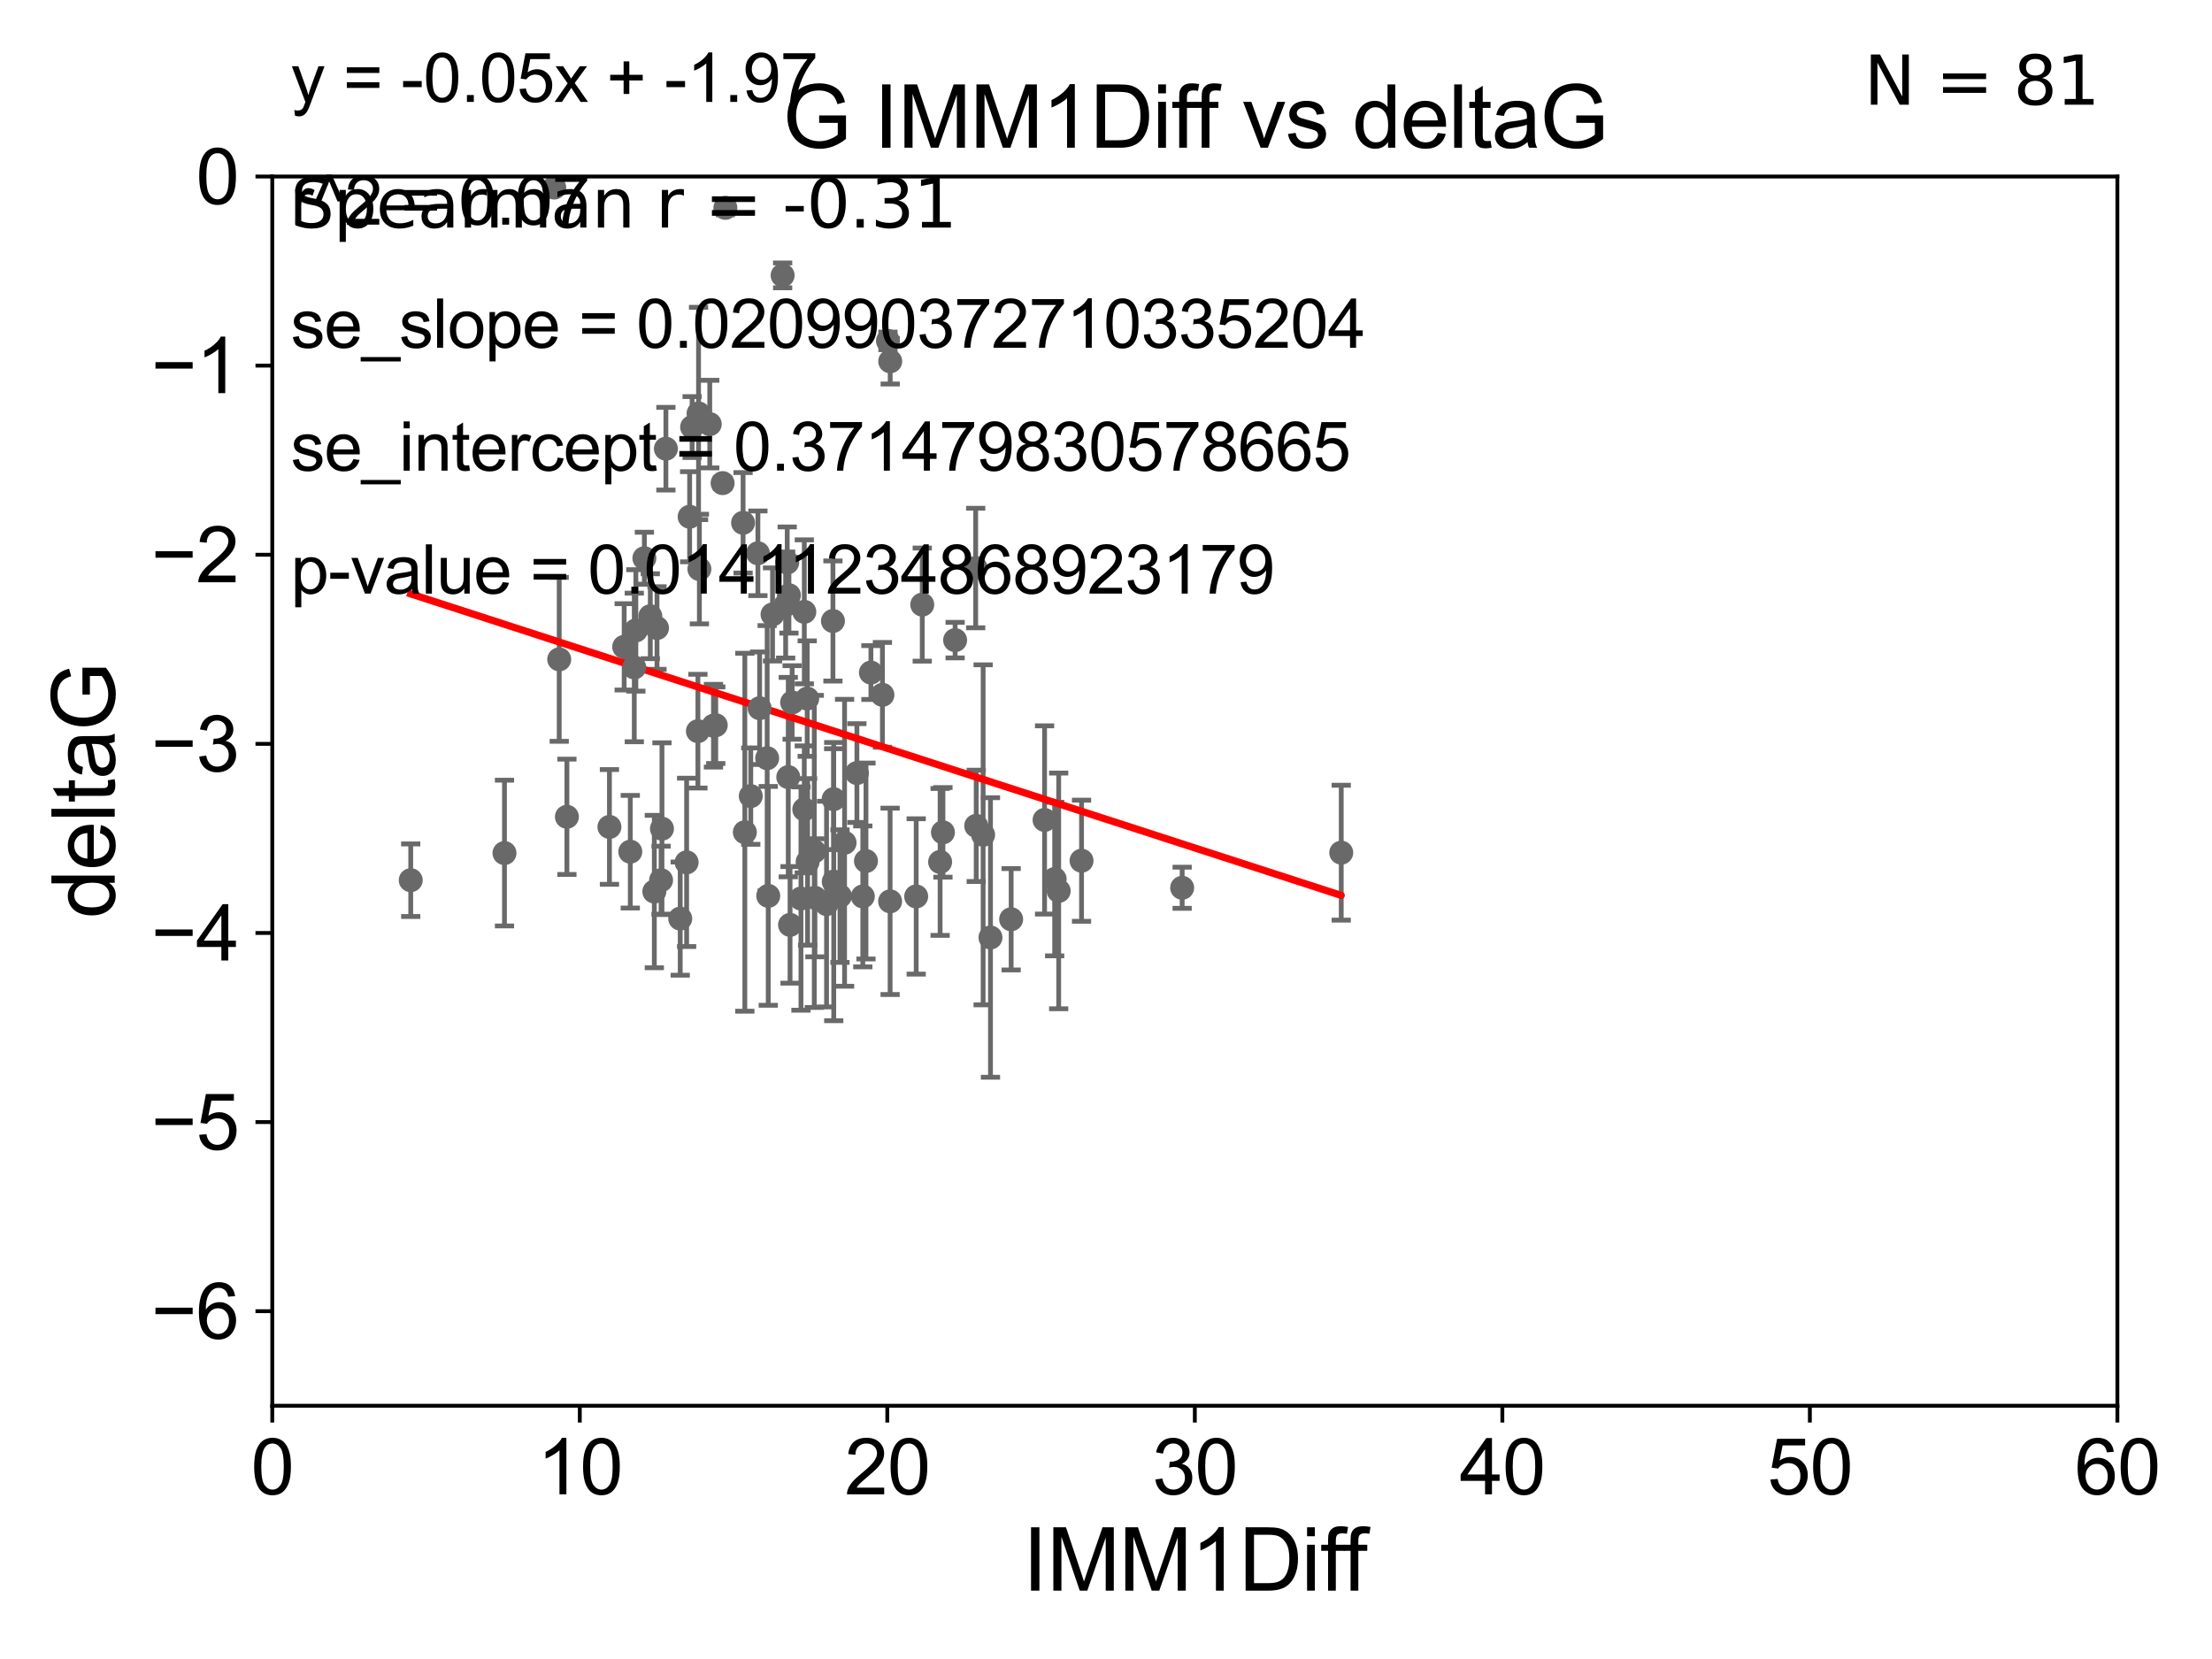 <?xml version="1.0" encoding="utf-8" standalone="no"?>
<!DOCTYPE svg PUBLIC "-//W3C//DTD SVG 1.1//EN"
  "http://www.w3.org/Graphics/SVG/1.1/DTD/svg11.dtd">
<svg xmlns:xlink="http://www.w3.org/1999/xlink" width="460.8pt" height="345.6pt" viewBox="0 0 460.8 345.6" xmlns="http://www.w3.org/2000/svg" version="1.1">
 <defs>
  <style type="text/css">*{stroke-linejoin: round; stroke-linecap: butt}</style>
 </defs>
 <g id="figure_1">
  <g id="patch_1">
   <path d="M 0 345.6 
L 460.8 345.6 
L 460.8 0 
L 0 0 
z
" style="fill: #ffffff"/>
  </g>
  <g id="axes_1">
   <g id="patch_2">
    <path d="M 56.72 292.84 
L 441.09 292.84 
L 441.09 36.775 
L 56.72 36.775 
z
" style="fill: #ffffff"/>
   </g>
   <g id="PathCollection_1">
    <defs>
     <path id="m84cdac56a1" d="M 0 1.118 
C 0.297 1.118 0.581 1 0.791 0.791 
C 1 0.581 1.118 0.297 1.118 0 
C 1.118 -0.297 1 -0.581 0.791 -0.791 
C 0.581 -1 0.297 -1.118 0 -1.118 
C -0.297 -1.118 -0.581 -1 -0.791 -0.791 
C -1 -0.581 -1.118 -0.297 -1.118 0 
C -1.118 0.297 -1 0.581 -0.791 0.791 
C -0.581 1 -0.297 1.118 0 1.118 
z
" style="stroke: #696969"/>
    </defs>
    <g clip-path="url(#p70bcc993c1)">
     <use xlink:href="#m84cdac56a1" x="85.561" y="183.361" style="fill: #696969; stroke: #696969"/>
     <use xlink:href="#m84cdac56a1" x="160.039" y="186.627" style="fill: #696969; stroke: #696969"/>
     <use xlink:href="#m84cdac56a1" x="105.093" y="177.712" style="fill: #696969; stroke: #696969"/>
     <use xlink:href="#m84cdac56a1" x="185.426" y="187.766" style="fill: #696969; stroke: #696969"/>
     <use xlink:href="#m84cdac56a1" x="137.713" y="183.361" style="fill: #696969; stroke: #696969"/>
     <use xlink:href="#m84cdac56a1" x="225.305" y="179.304" style="fill: #696969; stroke: #696969"/>
     <use xlink:href="#m84cdac56a1" x="141.704" y="191.362" style="fill: #696969; stroke: #696969"/>
     <use xlink:href="#m84cdac56a1" x="174.984" y="186.675" style="fill: #696969; stroke: #696969"/>
     <use xlink:href="#m84cdac56a1" x="164.581" y="192.668" style="fill: #696969; stroke: #696969"/>
     <use xlink:href="#m84cdac56a1" x="217.604" y="170.809" style="fill: #696969; stroke: #696969"/>
     <use xlink:href="#m84cdac56a1" x="196.432" y="173.397" style="fill: #696969; stroke: #696969"/>
     <use xlink:href="#m84cdac56a1" x="175.939" y="175.566" style="fill: #696969; stroke: #696969"/>
     <use xlink:href="#m84cdac56a1" x="190.859" y="186.743" style="fill: #696969; stroke: #696969"/>
     <use xlink:href="#m84cdac56a1" x="219.706" y="183.121" style="fill: #696969; stroke: #696969"/>
     <use xlink:href="#m84cdac56a1" x="179.738" y="186.741" style="fill: #696969; stroke: #696969"/>
     <use xlink:href="#m84cdac56a1" x="220.545" y="185.595" style="fill: #696969; stroke: #696969"/>
     <use xlink:href="#m84cdac56a1" x="168.239" y="179.547" style="fill: #696969; stroke: #696969"/>
     <use xlink:href="#m84cdac56a1" x="156.4" y="165.842" style="fill: #696969; stroke: #696969"/>
     <use xlink:href="#m84cdac56a1" x="173.684" y="183.656" style="fill: #696969; stroke: #696969"/>
     <use xlink:href="#m84cdac56a1" x="169.629" y="177.365" style="fill: #696969; stroke: #696969"/>
     <use xlink:href="#m84cdac56a1" x="206.336" y="195.295" style="fill: #696969; stroke: #696969"/>
     <use xlink:href="#m84cdac56a1" x="149.103" y="151.072" style="fill: #696969; stroke: #696969"/>
     <use xlink:href="#m84cdac56a1" x="169.763" y="187.024" style="fill: #696969; stroke: #696969"/>
     <use xlink:href="#m84cdac56a1" x="134.235" y="116.288" style="fill: #696969; stroke: #696969"/>
     <use xlink:href="#m84cdac56a1" x="145.522" y="86.133" style="fill: #696969; stroke: #696969"/>
     <use xlink:href="#m84cdac56a1" x="166.855" y="187.184" style="fill: #696969; stroke: #696969"/>
     <use xlink:href="#m84cdac56a1" x="246.266" y="184.94" style="fill: #696969; stroke: #696969"/>
     <use xlink:href="#m84cdac56a1" x="195.843" y="179.561" style="fill: #696969; stroke: #696969"/>
     <use xlink:href="#m84cdac56a1" x="210.641" y="191.497" style="fill: #696969; stroke: #696969"/>
     <use xlink:href="#m84cdac56a1" x="145.695" y="118.544" style="fill: #696969; stroke: #696969"/>
     <use xlink:href="#m84cdac56a1" x="126.957" y="172.264" style="fill: #696969; stroke: #696969"/>
     <use xlink:href="#m84cdac56a1" x="145.388" y="152.317" style="fill: #696969; stroke: #696969"/>
     <use xlink:href="#m84cdac56a1" x="148.629" y="151.181" style="fill: #696969; stroke: #696969"/>
     <use xlink:href="#m84cdac56a1" x="163.037" y="57.363" style="fill: #696969; stroke: #696969"/>
     <use xlink:href="#m84cdac56a1" x="130.026" y="134.75" style="fill: #696969; stroke: #696969"/>
     <use xlink:href="#m84cdac56a1" x="172.185" y="188.337" style="fill: #696969; stroke: #696969"/>
     <use xlink:href="#m84cdac56a1" x="167.547" y="168.607" style="fill: #696969; stroke: #696969"/>
     <use xlink:href="#m84cdac56a1" x="147.854" y="88.35" style="fill: #696969; stroke: #696969"/>
     <use xlink:href="#m84cdac56a1" x="279.405" y="177.627" style="fill: #696969; stroke: #696969"/>
     <use xlink:href="#m84cdac56a1" x="131.301" y="177.423" style="fill: #696969; stroke: #696969"/>
     <use xlink:href="#m84cdac56a1" x="136.868" y="130.831" style="fill: #696969; stroke: #696969"/>
     <use xlink:href="#m84cdac56a1" x="159.814" y="157.948" style="fill: #696969; stroke: #696969"/>
     <use xlink:href="#m84cdac56a1" x="115.458" y="39.074" style="fill: #696969; stroke: #696969"/>
     <use xlink:href="#m84cdac56a1" x="132.133" y="139.042" style="fill: #696969; stroke: #696969"/>
     <use xlink:href="#m84cdac56a1" x="157.886" y="115.259" style="fill: #696969; stroke: #696969"/>
     <use xlink:href="#m84cdac56a1" x="204.805" y="173.908" style="fill: #696969; stroke: #696969"/>
     <use xlink:href="#m84cdac56a1" x="173.517" y="129.363" style="fill: #696969; stroke: #696969"/>
     <use xlink:href="#m84cdac56a1" x="163.991" y="117.184" style="fill: #696969; stroke: #696969"/>
     <use xlink:href="#m84cdac56a1" x="168.155" y="145.529" style="fill: #696969; stroke: #696969"/>
     <use xlink:href="#m84cdac56a1" x="144.183" y="88.96" style="fill: #696969; stroke: #696969"/>
     <use xlink:href="#m84cdac56a1" x="160.936" y="127.998" style="fill: #696969; stroke: #696969"/>
     <use xlink:href="#m84cdac56a1" x="155.164" y="173.37" style="fill: #696969; stroke: #696969"/>
     <use xlink:href="#m84cdac56a1" x="181.429" y="140.106" style="fill: #696969; stroke: #696969"/>
     <use xlink:href="#m84cdac56a1" x="138.719" y="93.472" style="fill: #696969; stroke: #696969"/>
     <use xlink:href="#m84cdac56a1" x="150.532" y="100.642" style="fill: #696969; stroke: #696969"/>
     <use xlink:href="#m84cdac56a1" x="158.245" y="147.535" style="fill: #696969; stroke: #696969"/>
     <use xlink:href="#m84cdac56a1" x="203.364" y="172.036" style="fill: #696969; stroke: #696969"/>
     <use xlink:href="#m84cdac56a1" x="164.209" y="161.883" style="fill: #696969; stroke: #696969"/>
     <use xlink:href="#m84cdac56a1" x="192.121" y="125.95" style="fill: #696969; stroke: #696969"/>
     <use xlink:href="#m84cdac56a1" x="178.508" y="161.044" style="fill: #696969; stroke: #696969"/>
     <use xlink:href="#m84cdac56a1" x="163.665" y="126.034" style="fill: #696969; stroke: #696969"/>
     <use xlink:href="#m84cdac56a1" x="180.397" y="179.365" style="fill: #696969; stroke: #696969"/>
     <use xlink:href="#m84cdac56a1" x="116.496" y="137.356" style="fill: #696969; stroke: #696969"/>
     <use xlink:href="#m84cdac56a1" x="143.664" y="107.649" style="fill: #696969; stroke: #696969"/>
     <use xlink:href="#m84cdac56a1" x="165.016" y="146.332" style="fill: #696969; stroke: #696969"/>
     <use xlink:href="#m84cdac56a1" x="154.798" y="108.91" style="fill: #696969; stroke: #696969"/>
     <use xlink:href="#m84cdac56a1" x="135.471" y="128.37" style="fill: #696969; stroke: #696969"/>
     <use xlink:href="#m84cdac56a1" x="183.825" y="144.75" style="fill: #696969; stroke: #696969"/>
     <use xlink:href="#m84cdac56a1" x="137.899" y="172.629" style="fill: #696969; stroke: #696969"/>
     <use xlink:href="#m84cdac56a1" x="136.31" y="185.726" style="fill: #696969; stroke: #696969"/>
     <use xlink:href="#m84cdac56a1" x="143.037" y="179.642" style="fill: #696969; stroke: #696969"/>
     <use xlink:href="#m84cdac56a1" x="167.553" y="127.457" style="fill: #696969; stroke: #696969"/>
     <use xlink:href="#m84cdac56a1" x="173.665" y="166.478" style="fill: #696969; stroke: #696969"/>
     <use xlink:href="#m84cdac56a1" x="164.35" y="123.993" style="fill: #696969; stroke: #696969"/>
     <use xlink:href="#m84cdac56a1" x="185.446" y="75.265" style="fill: #696969; stroke: #696969"/>
     <use xlink:href="#m84cdac56a1" x="151.108" y="43.3" style="fill: #696969; stroke: #696969"/>
     <use xlink:href="#m84cdac56a1" x="184.978" y="71.012" style="fill: #696969; stroke: #696969"/>
     <use xlink:href="#m84cdac56a1" x="132.46" y="131.327" style="fill: #696969; stroke: #696969"/>
     <use xlink:href="#m84cdac56a1" x="203.255" y="118.329" style="fill: #696969; stroke: #696969"/>
     <use xlink:href="#m84cdac56a1" x="198.969" y="133.35" style="fill: #696969; stroke: #696969"/>
     <use xlink:href="#m84cdac56a1" x="118.097" y="170.152" style="fill: #696969; stroke: #696969"/>
    </g>
   </g>
   <g id="matplotlib.axis_1">
    <g id="xtick_1">
     <g id="line2d_1">
      <defs>
       <path id="m2a7f6d1867" d="M 0 0 
L 0 3.5 
" style="stroke: #000000; stroke-width: 0.8"/>
      </defs>
      <g>
       <use xlink:href="#m2a7f6d1867" x="56.72" y="292.84" style="stroke: #000000; stroke-width: 0.8"/>
      </g>
     </g>
     <g id="text_1">
      <!-- 0 -->
      <g transform="translate(52.271 311.293)scale(0.16 -0.16)">
       <defs>
        <path id="ArialMT-30" d="M 266 2259 
Q 266 3072 433 3567 
Q 600 4063 929 4331 
Q 1259 4600 1759 4600 
Q 2128 4600 2406 4451 
Q 2684 4303 2865 4023 
Q 3047 3744 3150 3342 
Q 3253 2941 3253 2259 
Q 3253 1453 3087 958 
Q 2922 463 2592 192 
Q 2263 -78 1759 -78 
Q 1097 -78 719 397 
Q 266 969 266 2259 
z
M 844 2259 
Q 844 1131 1108 757 
Q 1372 384 1759 384 
Q 2147 384 2411 759 
Q 2675 1134 2675 2259 
Q 2675 3391 2411 3762 
Q 2147 4134 1753 4134 
Q 1366 4134 1134 3806 
Q 844 3388 844 2259 
z
" transform="scale(0.016)"/>
       </defs>
       <use xlink:href="#ArialMT-30"/>
      </g>
     </g>
    </g>
    <g id="xtick_2">
     <g id="line2d_2">
      <g>
       <use xlink:href="#m2a7f6d1867" x="120.782" y="292.84" style="stroke: #000000; stroke-width: 0.8"/>
      </g>
     </g>
     <g id="text_2">
      <!-- 10 -->
      <g transform="translate(111.884 311.293)scale(0.16 -0.16)">
       <defs>
        <path id="ArialMT-31" d="M 2384 0 
L 1822 0 
L 1822 3584 
Q 1619 3391 1289 3197 
Q 959 3003 697 2906 
L 697 3450 
Q 1169 3672 1522 3987 
Q 1875 4303 2022 4600 
L 2384 4600 
L 2384 0 
z
" transform="scale(0.016)"/>
       </defs>
       <use xlink:href="#ArialMT-31"/>
       <use xlink:href="#ArialMT-30" x="55.615"/>
      </g>
     </g>
    </g>
    <g id="xtick_3">
     <g id="line2d_3">
      <g>
       <use xlink:href="#m2a7f6d1867" x="184.843" y="292.84" style="stroke: #000000; stroke-width: 0.8"/>
      </g>
     </g>
     <g id="text_3">
      <!-- 20 -->
      <g transform="translate(175.946 311.293)scale(0.16 -0.16)">
       <defs>
        <path id="ArialMT-32" d="M 3222 541 
L 3222 0 
L 194 0 
Q 188 203 259 391 
Q 375 700 629 1000 
Q 884 1300 1366 1694 
Q 2113 2306 2375 2664 
Q 2638 3022 2638 3341 
Q 2638 3675 2398 3904 
Q 2159 4134 1775 4134 
Q 1369 4134 1125 3890 
Q 881 3647 878 3216 
L 300 3275 
Q 359 3922 746 4261 
Q 1134 4600 1788 4600 
Q 2447 4600 2831 4234 
Q 3216 3869 3216 3328 
Q 3216 3053 3103 2787 
Q 2991 2522 2730 2228 
Q 2469 1934 1863 1422 
Q 1356 997 1212 845 
Q 1069 694 975 541 
L 3222 541 
z
" transform="scale(0.016)"/>
       </defs>
       <use xlink:href="#ArialMT-32"/>
       <use xlink:href="#ArialMT-30" x="55.615"/>
      </g>
     </g>
    </g>
    <g id="xtick_4">
     <g id="line2d_4">
      <g>
       <use xlink:href="#m2a7f6d1867" x="248.905" y="292.84" style="stroke: #000000; stroke-width: 0.8"/>
      </g>
     </g>
     <g id="text_4">
      <!-- 30 -->
      <g transform="translate(240.007 311.293)scale(0.16 -0.16)">
       <defs>
        <path id="ArialMT-33" d="M 269 1209 
L 831 1284 
Q 928 806 1161 595 
Q 1394 384 1728 384 
Q 2125 384 2398 659 
Q 2672 934 2672 1341 
Q 2672 1728 2419 1979 
Q 2166 2231 1775 2231 
Q 1616 2231 1378 2169 
L 1441 2663 
Q 1497 2656 1531 2656 
Q 1891 2656 2178 2843 
Q 2466 3031 2466 3422 
Q 2466 3731 2256 3934 
Q 2047 4138 1716 4138 
Q 1388 4138 1169 3931 
Q 950 3725 888 3313 
L 325 3413 
Q 428 3978 793 4289 
Q 1159 4600 1703 4600 
Q 2078 4600 2393 4439 
Q 2709 4278 2876 4000 
Q 3044 3722 3044 3409 
Q 3044 3113 2884 2869 
Q 2725 2625 2413 2481 
Q 2819 2388 3044 2092 
Q 3269 1797 3269 1353 
Q 3269 753 2831 336 
Q 2394 -81 1725 -81 
Q 1122 -81 723 278 
Q 325 638 269 1209 
z
" transform="scale(0.016)"/>
       </defs>
       <use xlink:href="#ArialMT-33"/>
       <use xlink:href="#ArialMT-30" x="55.615"/>
      </g>
     </g>
    </g>
    <g id="xtick_5">
     <g id="line2d_5">
      <g>
       <use xlink:href="#m2a7f6d1867" x="312.967" y="292.84" style="stroke: #000000; stroke-width: 0.8"/>
      </g>
     </g>
     <g id="text_5">
      <!-- 40 -->
      <g transform="translate(304.069 311.293)scale(0.16 -0.16)">
       <defs>
        <path id="ArialMT-34" d="M 2069 0 
L 2069 1097 
L 81 1097 
L 81 1613 
L 2172 4581 
L 2631 4581 
L 2631 1613 
L 3250 1613 
L 3250 1097 
L 2631 1097 
L 2631 0 
L 2069 0 
z
M 2069 1613 
L 2069 3678 
L 634 1613 
L 2069 1613 
z
" transform="scale(0.016)"/>
       </defs>
       <use xlink:href="#ArialMT-34"/>
       <use xlink:href="#ArialMT-30" x="55.615"/>
      </g>
     </g>
    </g>
    <g id="xtick_6">
     <g id="line2d_6">
      <g>
       <use xlink:href="#m2a7f6d1867" x="377.028" y="292.84" style="stroke: #000000; stroke-width: 0.8"/>
      </g>
     </g>
     <g id="text_6">
      <!-- 50 -->
      <g transform="translate(368.131 311.293)scale(0.16 -0.16)">
       <defs>
        <path id="ArialMT-35" d="M 266 1200 
L 856 1250 
Q 922 819 1161 601 
Q 1400 384 1738 384 
Q 2144 384 2425 690 
Q 2706 997 2706 1503 
Q 2706 1984 2436 2262 
Q 2166 2541 1728 2541 
Q 1456 2541 1237 2417 
Q 1019 2294 894 2097 
L 366 2166 
L 809 4519 
L 3088 4519 
L 3088 3981 
L 1259 3981 
L 1013 2750 
Q 1425 3038 1878 3038 
Q 2478 3038 2890 2622 
Q 3303 2206 3303 1553 
Q 3303 931 2941 478 
Q 2500 -78 1738 -78 
Q 1113 -78 717 272 
Q 322 622 266 1200 
z
" transform="scale(0.016)"/>
       </defs>
       <use xlink:href="#ArialMT-35"/>
       <use xlink:href="#ArialMT-30" x="55.615"/>
      </g>
     </g>
    </g>
    <g id="xtick_7">
     <g id="line2d_7">
      <g>
       <use xlink:href="#m2a7f6d1867" x="441.09" y="292.84" style="stroke: #000000; stroke-width: 0.8"/>
      </g>
     </g>
     <g id="text_7">
      <!-- 60 -->
      <g transform="translate(432.192 311.293)scale(0.16 -0.16)">
       <defs>
        <path id="ArialMT-36" d="M 3184 3459 
L 2625 3416 
Q 2550 3747 2413 3897 
Q 2184 4138 1850 4138 
Q 1581 4138 1378 3988 
Q 1113 3794 959 3422 
Q 806 3050 800 2363 
Q 1003 2672 1297 2822 
Q 1591 2972 1913 2972 
Q 2475 2972 2870 2558 
Q 3266 2144 3266 1488 
Q 3266 1056 3080 686 
Q 2894 316 2569 119 
Q 2244 -78 1831 -78 
Q 1128 -78 684 439 
Q 241 956 241 2144 
Q 241 3472 731 4075 
Q 1159 4600 1884 4600 
Q 2425 4600 2770 4297 
Q 3116 3994 3184 3459 
z
M 888 1484 
Q 888 1194 1011 928 
Q 1134 663 1356 523 
Q 1578 384 1822 384 
Q 2178 384 2434 671 
Q 2691 959 2691 1453 
Q 2691 1928 2437 2201 
Q 2184 2475 1800 2475 
Q 1419 2475 1153 2201 
Q 888 1928 888 1484 
z
" transform="scale(0.016)"/>
       </defs>
       <use xlink:href="#ArialMT-36"/>
       <use xlink:href="#ArialMT-30" x="55.615"/>
      </g>
     </g>
    </g>
    <g id="text_8">
     <!-- IMM1Diff -->
     <g transform="translate(213.064 331.357)scale(0.18 -0.18)">
      <defs>
       <path id="ArialMT-49" d="M 597 0 
L 597 4581 
L 1203 4581 
L 1203 0 
L 597 0 
z
" transform="scale(0.016)"/>
       <path id="ArialMT-4d" d="M 475 0 
L 475 4581 
L 1388 4581 
L 2472 1338 
Q 2622 884 2691 659 
Q 2769 909 2934 1394 
L 4031 4581 
L 4847 4581 
L 4847 0 
L 4263 0 
L 4263 3834 
L 2931 0 
L 2384 0 
L 1059 3900 
L 1059 0 
L 475 0 
z
" transform="scale(0.016)"/>
       <path id="ArialMT-44" d="M 494 0 
L 494 4581 
L 2072 4581 
Q 2606 4581 2888 4516 
Q 3281 4425 3559 4188 
Q 3922 3881 4101 3404 
Q 4281 2928 4281 2316 
Q 4281 1794 4159 1391 
Q 4038 988 3847 723 
Q 3656 459 3429 307 
Q 3203 156 2883 78 
Q 2563 0 2147 0 
L 494 0 
z
M 1100 541 
L 2078 541 
Q 2531 541 2789 625 
Q 3047 709 3200 863 
Q 3416 1078 3536 1442 
Q 3656 1806 3656 2325 
Q 3656 3044 3420 3430 
Q 3184 3816 2847 3947 
Q 2603 4041 2063 4041 
L 1100 4041 
L 1100 541 
z
" transform="scale(0.016)"/>
       <path id="ArialMT-69" d="M 425 3934 
L 425 4581 
L 988 4581 
L 988 3934 
L 425 3934 
z
M 425 0 
L 425 3319 
L 988 3319 
L 988 0 
L 425 0 
z
" transform="scale(0.016)"/>
       <path id="ArialMT-66" d="M 556 0 
L 556 2881 
L 59 2881 
L 59 3319 
L 556 3319 
L 556 3672 
Q 556 4006 616 4169 
Q 697 4388 901 4523 
Q 1106 4659 1475 4659 
Q 1713 4659 2000 4603 
L 1916 4113 
Q 1741 4144 1584 4144 
Q 1328 4144 1222 4034 
Q 1116 3925 1116 3625 
L 1116 3319 
L 1763 3319 
L 1763 2881 
L 1116 2881 
L 1116 0 
L 556 0 
z
" transform="scale(0.016)"/>
      </defs>
      <use xlink:href="#ArialMT-49"/>
      <use xlink:href="#ArialMT-4d" x="27.783"/>
      <use xlink:href="#ArialMT-4d" x="111.084"/>
      <use xlink:href="#ArialMT-31" x="194.385"/>
      <use xlink:href="#ArialMT-44" x="250"/>
      <use xlink:href="#ArialMT-69" x="322.217"/>
      <use xlink:href="#ArialMT-66" x="344.434"/>
      <use xlink:href="#ArialMT-66" x="370.467"/>
     </g>
    </g>
   </g>
   <g id="matplotlib.axis_2">
    <g id="ytick_1">
     <g id="line2d_8">
      <defs>
       <path id="m79fae4d249" d="M 0 0 
L -3.5 0 
" style="stroke: #000000; stroke-width: 0.8"/>
      </defs>
      <g>
       <use xlink:href="#m79fae4d249" x="56.72" y="273.143" style="stroke: #000000; stroke-width: 0.8"/>
      </g>
     </g>
     <g id="text_9">
      <!-- −6 -->
      <g transform="translate(31.477 278.869)scale(0.16 -0.16)">
       <defs>
        <path id="ArialMT-2212" d="M 3381 1997 
L 356 1997 
L 356 2522 
L 3381 2522 
L 3381 1997 
z
" transform="scale(0.016)"/>
       </defs>
       <use xlink:href="#ArialMT-2212"/>
       <use xlink:href="#ArialMT-36" x="58.398"/>
      </g>
     </g>
    </g>
    <g id="ytick_2">
     <g id="line2d_9">
      <g>
       <use xlink:href="#m79fae4d249" x="56.72" y="233.748" style="stroke: #000000; stroke-width: 0.8"/>
      </g>
     </g>
     <g id="text_10">
      <!-- −5 -->
      <g transform="translate(31.477 239.474)scale(0.16 -0.16)">
       <use xlink:href="#ArialMT-2212"/>
       <use xlink:href="#ArialMT-35" x="58.398"/>
      </g>
     </g>
    </g>
    <g id="ytick_3">
     <g id="line2d_10">
      <g>
       <use xlink:href="#m79fae4d249" x="56.72" y="194.353" style="stroke: #000000; stroke-width: 0.8"/>
      </g>
     </g>
     <g id="text_11">
      <!-- −4 -->
      <g transform="translate(31.477 200.08)scale(0.16 -0.16)">
       <use xlink:href="#ArialMT-2212"/>
       <use xlink:href="#ArialMT-34" x="58.398"/>
      </g>
     </g>
    </g>
    <g id="ytick_4">
     <g id="line2d_11">
      <g>
       <use xlink:href="#m79fae4d249" x="56.72" y="154.959" style="stroke: #000000; stroke-width: 0.8"/>
      </g>
     </g>
     <g id="text_12">
      <!-- −3 -->
      <g transform="translate(31.477 160.685)scale(0.16 -0.16)">
       <use xlink:href="#ArialMT-2212"/>
       <use xlink:href="#ArialMT-33" x="58.398"/>
      </g>
     </g>
    </g>
    <g id="ytick_5">
     <g id="line2d_12">
      <g>
       <use xlink:href="#m79fae4d249" x="56.72" y="115.564" style="stroke: #000000; stroke-width: 0.8"/>
      </g>
     </g>
     <g id="text_13">
      <!-- −2 -->
      <g transform="translate(31.477 121.29)scale(0.16 -0.16)">
       <use xlink:href="#ArialMT-2212"/>
       <use xlink:href="#ArialMT-32" x="58.398"/>
      </g>
     </g>
    </g>
    <g id="ytick_6">
     <g id="line2d_13">
      <g>
       <use xlink:href="#m79fae4d249" x="56.72" y="76.17" style="stroke: #000000; stroke-width: 0.8"/>
      </g>
     </g>
     <g id="text_14">
      <!-- −1 -->
      <g transform="translate(31.477 81.896)scale(0.16 -0.16)">
       <use xlink:href="#ArialMT-2212"/>
       <use xlink:href="#ArialMT-31" x="58.398"/>
      </g>
     </g>
    </g>
    <g id="ytick_7">
     <g id="line2d_14">
      <g>
       <use xlink:href="#m79fae4d249" x="56.72" y="36.775" style="stroke: #000000; stroke-width: 0.8"/>
      </g>
     </g>
     <g id="text_15">
      <!-- 0 -->
      <g transform="translate(40.822 42.501)scale(0.16 -0.16)">
       <use xlink:href="#ArialMT-30"/>
      </g>
     </g>
    </g>
    <g id="text_16">
     <!-- deltaG -->
     <g transform="translate(23.9 191.322)rotate(-90)scale(0.18 -0.18)">
      <defs>
       <path id="ArialMT-64" d="M 2575 0 
L 2575 419 
Q 2259 -75 1647 -75 
Q 1250 -75 917 144 
Q 584 363 401 755 
Q 219 1147 219 1656 
Q 219 2153 384 2558 
Q 550 2963 881 3178 
Q 1213 3394 1622 3394 
Q 1922 3394 2156 3267 
Q 2391 3141 2538 2938 
L 2538 4581 
L 3097 4581 
L 3097 0 
L 2575 0 
z
M 797 1656 
Q 797 1019 1065 703 
Q 1334 388 1700 388 
Q 2069 388 2326 689 
Q 2584 991 2584 1609 
Q 2584 2291 2321 2609 
Q 2059 2928 1675 2928 
Q 1300 2928 1048 2622 
Q 797 2316 797 1656 
z
" transform="scale(0.016)"/>
       <path id="ArialMT-65" d="M 2694 1069 
L 3275 997 
Q 3138 488 2766 206 
Q 2394 -75 1816 -75 
Q 1088 -75 661 373 
Q 234 822 234 1631 
Q 234 2469 665 2931 
Q 1097 3394 1784 3394 
Q 2450 3394 2872 2941 
Q 3294 2488 3294 1666 
Q 3294 1616 3291 1516 
L 816 1516 
Q 847 969 1125 678 
Q 1403 388 1819 388 
Q 2128 388 2347 550 
Q 2566 713 2694 1069 
z
M 847 1978 
L 2700 1978 
Q 2663 2397 2488 2606 
Q 2219 2931 1791 2931 
Q 1403 2931 1139 2672 
Q 875 2413 847 1978 
z
" transform="scale(0.016)"/>
       <path id="ArialMT-6c" d="M 409 0 
L 409 4581 
L 972 4581 
L 972 0 
L 409 0 
z
" transform="scale(0.016)"/>
       <path id="ArialMT-74" d="M 1650 503 
L 1731 6 
Q 1494 -44 1306 -44 
Q 1000 -44 831 53 
Q 663 150 594 308 
Q 525 466 525 972 
L 525 2881 
L 113 2881 
L 113 3319 
L 525 3319 
L 525 4141 
L 1084 4478 
L 1084 3319 
L 1650 3319 
L 1650 2881 
L 1084 2881 
L 1084 941 
Q 1084 700 1114 631 
Q 1144 563 1211 522 
Q 1278 481 1403 481 
Q 1497 481 1650 503 
z
" transform="scale(0.016)"/>
       <path id="ArialMT-61" d="M 2588 409 
Q 2275 144 1986 34 
Q 1697 -75 1366 -75 
Q 819 -75 525 192 
Q 231 459 231 875 
Q 231 1119 342 1320 
Q 453 1522 633 1644 
Q 813 1766 1038 1828 
Q 1203 1872 1538 1913 
Q 2219 1994 2541 2106 
Q 2544 2222 2544 2253 
Q 2544 2597 2384 2738 
Q 2169 2928 1744 2928 
Q 1347 2928 1158 2789 
Q 969 2650 878 2297 
L 328 2372 
Q 403 2725 575 2942 
Q 747 3159 1072 3276 
Q 1397 3394 1825 3394 
Q 2250 3394 2515 3294 
Q 2781 3194 2906 3042 
Q 3031 2891 3081 2659 
Q 3109 2516 3109 2141 
L 3109 1391 
Q 3109 606 3145 398 
Q 3181 191 3288 0 
L 2700 0 
Q 2613 175 2588 409 
z
M 2541 1666 
Q 2234 1541 1622 1453 
Q 1275 1403 1131 1340 
Q 988 1278 909 1158 
Q 831 1038 831 891 
Q 831 666 1001 516 
Q 1172 366 1500 366 
Q 1825 366 2078 508 
Q 2331 650 2450 897 
Q 2541 1088 2541 1459 
L 2541 1666 
z
" transform="scale(0.016)"/>
       <path id="ArialMT-47" d="M 2638 1797 
L 2638 2334 
L 4578 2338 
L 4578 638 
Q 4131 281 3656 101 
Q 3181 -78 2681 -78 
Q 2006 -78 1454 211 
Q 903 500 622 1047 
Q 341 1594 341 2269 
Q 341 2938 620 3517 
Q 900 4097 1425 4378 
Q 1950 4659 2634 4659 
Q 3131 4659 3532 4498 
Q 3934 4338 4162 4050 
Q 4391 3763 4509 3300 
L 3963 3150 
Q 3859 3500 3706 3700 
Q 3553 3900 3268 4020 
Q 2984 4141 2638 4141 
Q 2222 4141 1919 4014 
Q 1616 3888 1430 3681 
Q 1244 3475 1141 3228 
Q 966 2803 966 2306 
Q 966 1694 1177 1281 
Q 1388 869 1791 669 
Q 2194 469 2647 469 
Q 3041 469 3416 620 
Q 3791 772 3984 944 
L 3984 1797 
L 2638 1797 
z
" transform="scale(0.016)"/>
      </defs>
      <use xlink:href="#ArialMT-64"/>
      <use xlink:href="#ArialMT-65" x="55.615"/>
      <use xlink:href="#ArialMT-6c" x="111.23"/>
      <use xlink:href="#ArialMT-74" x="133.447"/>
      <use xlink:href="#ArialMT-61" x="161.23"/>
      <use xlink:href="#ArialMT-47" x="216.846"/>
     </g>
    </g>
   </g>
   <g id="LineCollection_1">
    <path d="M 85.561 190.918 
L 85.561 175.804 
" clip-path="url(#p70bcc993c1)" style="fill: none; stroke: #696969"/>
    <path d="M 160.039 209.422 
L 160.039 163.832 
" clip-path="url(#p70bcc993c1)" style="fill: none; stroke: #696969"/>
    <path d="M 105.093 192.894 
L 105.093 162.53 
" clip-path="url(#p70bcc993c1)" style="fill: none; stroke: #696969"/>
    <path d="M 185.426 207.177 
L 185.426 168.355 
" clip-path="url(#p70bcc993c1)" style="fill: none; stroke: #696969"/>
    <path d="M 137.713 190.447 
L 137.713 176.274 
" clip-path="url(#p70bcc993c1)" style="fill: none; stroke: #696969"/>
    <path d="M 225.305 191.921 
L 225.305 166.688 
" clip-path="url(#p70bcc993c1)" style="fill: none; stroke: #696969"/>
    <path d="M 141.704 203.155 
L 141.704 179.569 
" clip-path="url(#p70bcc993c1)" style="fill: none; stroke: #696969"/>
    <path d="M 174.984 200.482 
L 174.984 172.868 
" clip-path="url(#p70bcc993c1)" style="fill: none; stroke: #696969"/>
    <path d="M 164.581 204.811 
L 164.581 180.525 
" clip-path="url(#p70bcc993c1)" style="fill: none; stroke: #696969"/>
    <path d="M 217.604 190.416 
L 217.604 151.203 
" clip-path="url(#p70bcc993c1)" style="fill: none; stroke: #696969"/>
    <path d="M 196.432 182.729 
L 196.432 164.065 
" clip-path="url(#p70bcc993c1)" style="fill: none; stroke: #696969"/>
    <path d="M 175.939 205.447 
L 175.939 145.685 
" clip-path="url(#p70bcc993c1)" style="fill: none; stroke: #696969"/>
    <path d="M 190.859 202.923 
L 190.859 170.563 
" clip-path="url(#p70bcc993c1)" style="fill: none; stroke: #696969"/>
    <path d="M 219.706 199.12 
L 219.706 167.123 
" clip-path="url(#p70bcc993c1)" style="fill: none; stroke: #696969"/>
    <path d="M 179.738 201.422 
L 179.738 172.061 
" clip-path="url(#p70bcc993c1)" style="fill: none; stroke: #696969"/>
    <path d="M 220.545 210.144 
L 220.545 161.047 
" clip-path="url(#p70bcc993c1)" style="fill: none; stroke: #696969"/>
    <path d="M 168.239 196.891 
L 168.239 162.203 
" clip-path="url(#p70bcc993c1)" style="fill: none; stroke: #696969"/>
    <path d="M 156.4 175.881 
L 156.4 155.804 
" clip-path="url(#p70bcc993c1)" style="fill: none; stroke: #696969"/>
    <path d="M 173.684 212.633 
L 173.684 154.679 
" clip-path="url(#p70bcc993c1)" style="fill: none; stroke: #696969"/>
    <path d="M 169.629 209.872 
L 169.629 144.859 
" clip-path="url(#p70bcc993c1)" style="fill: none; stroke: #696969"/>
    <path d="M 206.336 224.411 
L 206.336 166.18 
" clip-path="url(#p70bcc993c1)" style="fill: none; stroke: #696969"/>
    <path d="M 149.103 159.052 
L 149.103 143.092 
" clip-path="url(#p70bcc993c1)" style="fill: none; stroke: #696969"/>
    <path d="M 169.763 199.324 
L 169.763 174.725 
" clip-path="url(#p70bcc993c1)" style="fill: none; stroke: #696969"/>
    <path d="M 134.235 121.701 
L 134.235 110.875 
" clip-path="url(#p70bcc993c1)" style="fill: none; stroke: #696969"/>
    <path d="M 145.522 108.244 
L 145.522 64.022 
" clip-path="url(#p70bcc993c1)" style="fill: none; stroke: #696969"/>
    <path d="M 166.855 210.444 
L 166.855 163.924 
" clip-path="url(#p70bcc993c1)" style="fill: none; stroke: #696969"/>
    <path d="M 246.266 189.225 
L 246.266 180.655 
" clip-path="url(#p70bcc993c1)" style="fill: none; stroke: #696969"/>
    <path d="M 195.843 194.86 
L 195.843 164.263 
" clip-path="url(#p70bcc993c1)" style="fill: none; stroke: #696969"/>
    <path d="M 210.641 202.055 
L 210.641 180.939 
" clip-path="url(#p70bcc993c1)" style="fill: none; stroke: #696969"/>
    <path d="M 145.695 129.964 
L 145.695 107.124 
" clip-path="url(#p70bcc993c1)" style="fill: none; stroke: #696969"/>
    <path d="M 126.957 184.214 
L 126.957 160.315 
" clip-path="url(#p70bcc993c1)" style="fill: none; stroke: #696969"/>
    <path d="M 145.388 164.165 
L 145.388 140.47 
" clip-path="url(#p70bcc993c1)" style="fill: none; stroke: #696969"/>
    <path d="M 148.629 159.797 
L 148.629 142.564 
" clip-path="url(#p70bcc993c1)" style="fill: none; stroke: #696969"/>
    <path d="M 163.037 59.954 
L 163.037 54.772 
" clip-path="url(#p70bcc993c1)" style="fill: none; stroke: #696969"/>
    <path d="M 130.026 143.736 
L 130.026 125.764 
" clip-path="url(#p70bcc993c1)" style="fill: none; stroke: #696969"/>
    <path d="M 172.185 209.758 
L 172.185 166.916 
" clip-path="url(#p70bcc993c1)" style="fill: none; stroke: #696969"/>
    <path d="M 167.547 181.833 
L 167.547 155.381 
" clip-path="url(#p70bcc993c1)" style="fill: none; stroke: #696969"/>
    <path d="M 147.854 97.477 
L 147.854 79.222 
" clip-path="url(#p70bcc993c1)" style="fill: none; stroke: #696969"/>
    <path d="M 279.405 191.679 
L 279.405 163.576 
" clip-path="url(#p70bcc993c1)" style="fill: none; stroke: #696969"/>
    <path d="M 131.301 189.152 
L 131.301 165.694 
" clip-path="url(#p70bcc993c1)" style="fill: none; stroke: #696969"/>
    <path d="M 136.868 139.431 
L 136.868 122.23 
" clip-path="url(#p70bcc993c1)" style="fill: none; stroke: #696969"/>
    <path d="M 159.814 185.574 
L 159.814 130.321 
" clip-path="url(#p70bcc993c1)" style="fill: none; stroke: #696969"/>
    <path d="M 115.458 39.661 
L 115.458 38.486 
" clip-path="url(#p70bcc993c1)" style="fill: none; stroke: #696969"/>
    <path d="M 132.133 154.523 
L 132.133 123.56 
" clip-path="url(#p70bcc993c1)" style="fill: none; stroke: #696969"/>
    <path d="M 157.886 124.077 
L 157.886 106.441 
" clip-path="url(#p70bcc993c1)" style="fill: none; stroke: #696969"/>
    <path d="M 204.805 209.327 
L 204.805 138.489 
" clip-path="url(#p70bcc993c1)" style="fill: none; stroke: #696969"/>
    <path d="M 173.517 141.877 
L 173.517 116.849 
" clip-path="url(#p70bcc993c1)" style="fill: none; stroke: #696969"/>
    <path d="M 163.991 124.591 
L 163.991 109.776 
" clip-path="url(#p70bcc993c1)" style="fill: none; stroke: #696969"/>
    <path d="M 168.155 157.557 
L 168.155 133.501 
" clip-path="url(#p70bcc993c1)" style="fill: none; stroke: #696969"/>
    <path d="M 144.183 95.306 
L 144.183 82.614 
" clip-path="url(#p70bcc993c1)" style="fill: none; stroke: #696969"/>
    <path d="M 160.936 137.698 
L 160.936 118.299 
" clip-path="url(#p70bcc993c1)" style="fill: none; stroke: #696969"/>
    <path d="M 155.164 210.653 
L 155.164 136.087 
" clip-path="url(#p70bcc993c1)" style="fill: none; stroke: #696969"/>
    <path d="M 181.429 145.711 
L 181.429 134.502 
" clip-path="url(#p70bcc993c1)" style="fill: none; stroke: #696969"/>
    <path d="M 138.719 102.084 
L 138.719 84.861 
" clip-path="url(#p70bcc993c1)" style="fill: none; stroke: #696969"/>
    <path d="M 150.532 101.753 
L 150.532 99.531 
" clip-path="url(#p70bcc993c1)" style="fill: none; stroke: #696969"/>
    <path d="M 158.245 159.258 
L 158.245 135.813 
" clip-path="url(#p70bcc993c1)" style="fill: none; stroke: #696969"/>
    <path d="M 203.364 183.631 
L 203.364 160.441 
" clip-path="url(#p70bcc993c1)" style="fill: none; stroke: #696969"/>
    <path d="M 164.209 182.651 
L 164.209 141.115 
" clip-path="url(#p70bcc993c1)" style="fill: none; stroke: #696969"/>
    <path d="M 192.121 137.731 
L 192.121 114.168 
" clip-path="url(#p70bcc993c1)" style="fill: none; stroke: #696969"/>
    <path d="M 178.508 171.332 
L 178.508 150.755 
" clip-path="url(#p70bcc993c1)" style="fill: none; stroke: #696969"/>
    <path d="M 163.665 137.084 
L 163.665 114.984 
" clip-path="url(#p70bcc993c1)" style="fill: none; stroke: #696969"/>
    <path d="M 180.397 199.772 
L 180.397 158.959 
" clip-path="url(#p70bcc993c1)" style="fill: none; stroke: #696969"/>
    <path d="M 116.496 154.429 
L 116.496 120.283 
" clip-path="url(#p70bcc993c1)" style="fill: none; stroke: #696969"/>
    <path d="M 143.664 117.039 
L 143.664 98.26 
" clip-path="url(#p70bcc993c1)" style="fill: none; stroke: #696969"/>
    <path d="M 165.016 153.992 
L 165.016 138.673 
" clip-path="url(#p70bcc993c1)" style="fill: none; stroke: #696969"/>
    <path d="M 154.798 119.373 
L 154.798 98.446 
" clip-path="url(#p70bcc993c1)" style="fill: none; stroke: #696969"/>
    <path d="M 135.471 137.214 
L 135.471 119.526 
" clip-path="url(#p70bcc993c1)" style="fill: none; stroke: #696969"/>
    <path d="M 183.825 155.666 
L 183.825 133.834 
" clip-path="url(#p70bcc993c1)" style="fill: none; stroke: #696969"/>
    <path d="M 137.899 190.515 
L 137.899 154.744 
" clip-path="url(#p70bcc993c1)" style="fill: none; stroke: #696969"/>
    <path d="M 136.31 201.602 
L 136.31 169.849 
" clip-path="url(#p70bcc993c1)" style="fill: none; stroke: #696969"/>
    <path d="M 143.037 197.176 
L 143.037 162.108 
" clip-path="url(#p70bcc993c1)" style="fill: none; stroke: #696969"/>
    <path d="M 167.553 142.455 
L 167.553 112.459 
" clip-path="url(#p70bcc993c1)" style="fill: none; stroke: #696969"/>
    <path d="M 173.665 176.985 
L 173.665 155.97 
" clip-path="url(#p70bcc993c1)" style="fill: none; stroke: #696969"/>
    <path d="M 164.35 131.889 
L 164.35 116.097 
" clip-path="url(#p70bcc993c1)" style="fill: none; stroke: #696969"/>
    <path d="M 185.446 79.995 
L 185.446 70.535 
" clip-path="url(#p70bcc993c1)" style="fill: none; stroke: #696969"/>
    <path d="M 151.108 44.74 
L 151.108 41.86 
" clip-path="url(#p70bcc993c1)" style="fill: none; stroke: #696969"/>
    <path d="M 184.978 72.852 
L 184.978 69.172 
" clip-path="url(#p70bcc993c1)" style="fill: none; stroke: #696969"/>
    <path d="M 132.46 143.977 
L 132.46 118.677 
" clip-path="url(#p70bcc993c1)" style="fill: none; stroke: #696969"/>
    <path d="M 203.255 130.781 
L 203.255 105.878 
" clip-path="url(#p70bcc993c1)" style="fill: none; stroke: #696969"/>
    <path d="M 198.969 137.057 
L 198.969 129.643 
" clip-path="url(#p70bcc993c1)" style="fill: none; stroke: #696969"/>
    <path d="M 118.097 182.166 
L 118.097 158.137 
" clip-path="url(#p70bcc993c1)" style="fill: none; stroke: #696969"/>
   </g>
   <g id="line2d_15">
    <defs>
     <path id="mddaa51f0e5" d="M 2 0 
L -2 -0 
" style="stroke: #696969"/>
    </defs>
    <g clip-path="url(#p70bcc993c1)">
     <use xlink:href="#mddaa51f0e5" x="85.561" y="190.918" style="fill: #696969; stroke: #696969"/>
     <use xlink:href="#mddaa51f0e5" x="160.039" y="209.422" style="fill: #696969; stroke: #696969"/>
     <use xlink:href="#mddaa51f0e5" x="105.093" y="192.894" style="fill: #696969; stroke: #696969"/>
     <use xlink:href="#mddaa51f0e5" x="185.426" y="207.177" style="fill: #696969; stroke: #696969"/>
     <use xlink:href="#mddaa51f0e5" x="137.713" y="190.447" style="fill: #696969; stroke: #696969"/>
     <use xlink:href="#mddaa51f0e5" x="225.305" y="191.921" style="fill: #696969; stroke: #696969"/>
     <use xlink:href="#mddaa51f0e5" x="141.704" y="203.155" style="fill: #696969; stroke: #696969"/>
     <use xlink:href="#mddaa51f0e5" x="174.984" y="200.482" style="fill: #696969; stroke: #696969"/>
     <use xlink:href="#mddaa51f0e5" x="164.581" y="204.811" style="fill: #696969; stroke: #696969"/>
     <use xlink:href="#mddaa51f0e5" x="217.604" y="190.416" style="fill: #696969; stroke: #696969"/>
     <use xlink:href="#mddaa51f0e5" x="196.432" y="182.729" style="fill: #696969; stroke: #696969"/>
     <use xlink:href="#mddaa51f0e5" x="175.939" y="205.447" style="fill: #696969; stroke: #696969"/>
     <use xlink:href="#mddaa51f0e5" x="190.859" y="202.923" style="fill: #696969; stroke: #696969"/>
     <use xlink:href="#mddaa51f0e5" x="219.706" y="199.12" style="fill: #696969; stroke: #696969"/>
     <use xlink:href="#mddaa51f0e5" x="179.738" y="201.422" style="fill: #696969; stroke: #696969"/>
     <use xlink:href="#mddaa51f0e5" x="220.545" y="210.144" style="fill: #696969; stroke: #696969"/>
     <use xlink:href="#mddaa51f0e5" x="168.239" y="196.891" style="fill: #696969; stroke: #696969"/>
     <use xlink:href="#mddaa51f0e5" x="156.4" y="175.881" style="fill: #696969; stroke: #696969"/>
     <use xlink:href="#mddaa51f0e5" x="173.684" y="212.633" style="fill: #696969; stroke: #696969"/>
     <use xlink:href="#mddaa51f0e5" x="169.629" y="209.872" style="fill: #696969; stroke: #696969"/>
     <use xlink:href="#mddaa51f0e5" x="206.336" y="224.411" style="fill: #696969; stroke: #696969"/>
     <use xlink:href="#mddaa51f0e5" x="149.103" y="159.052" style="fill: #696969; stroke: #696969"/>
     <use xlink:href="#mddaa51f0e5" x="169.763" y="199.324" style="fill: #696969; stroke: #696969"/>
     <use xlink:href="#mddaa51f0e5" x="134.235" y="121.701" style="fill: #696969; stroke: #696969"/>
     <use xlink:href="#mddaa51f0e5" x="145.522" y="108.244" style="fill: #696969; stroke: #696969"/>
     <use xlink:href="#mddaa51f0e5" x="166.855" y="210.444" style="fill: #696969; stroke: #696969"/>
     <use xlink:href="#mddaa51f0e5" x="246.266" y="189.225" style="fill: #696969; stroke: #696969"/>
     <use xlink:href="#mddaa51f0e5" x="195.843" y="194.86" style="fill: #696969; stroke: #696969"/>
     <use xlink:href="#mddaa51f0e5" x="210.641" y="202.055" style="fill: #696969; stroke: #696969"/>
     <use xlink:href="#mddaa51f0e5" x="145.695" y="129.964" style="fill: #696969; stroke: #696969"/>
     <use xlink:href="#mddaa51f0e5" x="126.957" y="184.214" style="fill: #696969; stroke: #696969"/>
     <use xlink:href="#mddaa51f0e5" x="145.388" y="164.165" style="fill: #696969; stroke: #696969"/>
     <use xlink:href="#mddaa51f0e5" x="148.629" y="159.797" style="fill: #696969; stroke: #696969"/>
     <use xlink:href="#mddaa51f0e5" x="163.037" y="59.954" style="fill: #696969; stroke: #696969"/>
     <use xlink:href="#mddaa51f0e5" x="130.026" y="143.736" style="fill: #696969; stroke: #696969"/>
     <use xlink:href="#mddaa51f0e5" x="172.185" y="209.758" style="fill: #696969; stroke: #696969"/>
     <use xlink:href="#mddaa51f0e5" x="167.547" y="181.833" style="fill: #696969; stroke: #696969"/>
     <use xlink:href="#mddaa51f0e5" x="147.854" y="97.477" style="fill: #696969; stroke: #696969"/>
     <use xlink:href="#mddaa51f0e5" x="279.405" y="191.679" style="fill: #696969; stroke: #696969"/>
     <use xlink:href="#mddaa51f0e5" x="131.301" y="189.152" style="fill: #696969; stroke: #696969"/>
     <use xlink:href="#mddaa51f0e5" x="136.868" y="139.431" style="fill: #696969; stroke: #696969"/>
     <use xlink:href="#mddaa51f0e5" x="159.814" y="185.574" style="fill: #696969; stroke: #696969"/>
     <use xlink:href="#mddaa51f0e5" x="115.458" y="39.661" style="fill: #696969; stroke: #696969"/>
     <use xlink:href="#mddaa51f0e5" x="132.133" y="154.523" style="fill: #696969; stroke: #696969"/>
     <use xlink:href="#mddaa51f0e5" x="157.886" y="124.077" style="fill: #696969; stroke: #696969"/>
     <use xlink:href="#mddaa51f0e5" x="204.805" y="209.327" style="fill: #696969; stroke: #696969"/>
     <use xlink:href="#mddaa51f0e5" x="173.517" y="141.877" style="fill: #696969; stroke: #696969"/>
     <use xlink:href="#mddaa51f0e5" x="163.991" y="124.591" style="fill: #696969; stroke: #696969"/>
     <use xlink:href="#mddaa51f0e5" x="168.155" y="157.557" style="fill: #696969; stroke: #696969"/>
     <use xlink:href="#mddaa51f0e5" x="144.183" y="95.306" style="fill: #696969; stroke: #696969"/>
     <use xlink:href="#mddaa51f0e5" x="160.936" y="137.698" style="fill: #696969; stroke: #696969"/>
     <use xlink:href="#mddaa51f0e5" x="155.164" y="210.653" style="fill: #696969; stroke: #696969"/>
     <use xlink:href="#mddaa51f0e5" x="181.429" y="145.711" style="fill: #696969; stroke: #696969"/>
     <use xlink:href="#mddaa51f0e5" x="138.719" y="102.084" style="fill: #696969; stroke: #696969"/>
     <use xlink:href="#mddaa51f0e5" x="150.532" y="101.753" style="fill: #696969; stroke: #696969"/>
     <use xlink:href="#mddaa51f0e5" x="158.245" y="159.258" style="fill: #696969; stroke: #696969"/>
     <use xlink:href="#mddaa51f0e5" x="203.364" y="183.631" style="fill: #696969; stroke: #696969"/>
     <use xlink:href="#mddaa51f0e5" x="164.209" y="182.651" style="fill: #696969; stroke: #696969"/>
     <use xlink:href="#mddaa51f0e5" x="192.121" y="137.731" style="fill: #696969; stroke: #696969"/>
     <use xlink:href="#mddaa51f0e5" x="178.508" y="171.332" style="fill: #696969; stroke: #696969"/>
     <use xlink:href="#mddaa51f0e5" x="163.665" y="137.084" style="fill: #696969; stroke: #696969"/>
     <use xlink:href="#mddaa51f0e5" x="180.397" y="199.772" style="fill: #696969; stroke: #696969"/>
     <use xlink:href="#mddaa51f0e5" x="116.496" y="154.429" style="fill: #696969; stroke: #696969"/>
     <use xlink:href="#mddaa51f0e5" x="143.664" y="117.039" style="fill: #696969; stroke: #696969"/>
     <use xlink:href="#mddaa51f0e5" x="165.016" y="153.992" style="fill: #696969; stroke: #696969"/>
     <use xlink:href="#mddaa51f0e5" x="154.798" y="119.373" style="fill: #696969; stroke: #696969"/>
     <use xlink:href="#mddaa51f0e5" x="135.471" y="137.214" style="fill: #696969; stroke: #696969"/>
     <use xlink:href="#mddaa51f0e5" x="183.825" y="155.666" style="fill: #696969; stroke: #696969"/>
     <use xlink:href="#mddaa51f0e5" x="137.899" y="190.515" style="fill: #696969; stroke: #696969"/>
     <use xlink:href="#mddaa51f0e5" x="136.31" y="201.602" style="fill: #696969; stroke: #696969"/>
     <use xlink:href="#mddaa51f0e5" x="143.037" y="197.176" style="fill: #696969; stroke: #696969"/>
     <use xlink:href="#mddaa51f0e5" x="167.553" y="142.455" style="fill: #696969; stroke: #696969"/>
     <use xlink:href="#mddaa51f0e5" x="173.665" y="176.985" style="fill: #696969; stroke: #696969"/>
     <use xlink:href="#mddaa51f0e5" x="164.35" y="131.889" style="fill: #696969; stroke: #696969"/>
     <use xlink:href="#mddaa51f0e5" x="185.446" y="79.995" style="fill: #696969; stroke: #696969"/>
     <use xlink:href="#mddaa51f0e5" x="151.108" y="44.74" style="fill: #696969; stroke: #696969"/>
     <use xlink:href="#mddaa51f0e5" x="184.978" y="72.852" style="fill: #696969; stroke: #696969"/>
     <use xlink:href="#mddaa51f0e5" x="132.46" y="143.977" style="fill: #696969; stroke: #696969"/>
     <use xlink:href="#mddaa51f0e5" x="203.255" y="130.781" style="fill: #696969; stroke: #696969"/>
     <use xlink:href="#mddaa51f0e5" x="198.969" y="137.057" style="fill: #696969; stroke: #696969"/>
     <use xlink:href="#mddaa51f0e5" x="118.097" y="182.166" style="fill: #696969; stroke: #696969"/>
    </g>
   </g>
   <g id="line2d_16">
    <g clip-path="url(#p70bcc993c1)">
     <use xlink:href="#mddaa51f0e5" x="85.561" y="175.804" style="fill: #696969; stroke: #696969"/>
     <use xlink:href="#mddaa51f0e5" x="160.039" y="163.832" style="fill: #696969; stroke: #696969"/>
     <use xlink:href="#mddaa51f0e5" x="105.093" y="162.53" style="fill: #696969; stroke: #696969"/>
     <use xlink:href="#mddaa51f0e5" x="185.426" y="168.355" style="fill: #696969; stroke: #696969"/>
     <use xlink:href="#mddaa51f0e5" x="137.713" y="176.274" style="fill: #696969; stroke: #696969"/>
     <use xlink:href="#mddaa51f0e5" x="225.305" y="166.688" style="fill: #696969; stroke: #696969"/>
     <use xlink:href="#mddaa51f0e5" x="141.704" y="179.569" style="fill: #696969; stroke: #696969"/>
     <use xlink:href="#mddaa51f0e5" x="174.984" y="172.868" style="fill: #696969; stroke: #696969"/>
     <use xlink:href="#mddaa51f0e5" x="164.581" y="180.525" style="fill: #696969; stroke: #696969"/>
     <use xlink:href="#mddaa51f0e5" x="217.604" y="151.203" style="fill: #696969; stroke: #696969"/>
     <use xlink:href="#mddaa51f0e5" x="196.432" y="164.065" style="fill: #696969; stroke: #696969"/>
     <use xlink:href="#mddaa51f0e5" x="175.939" y="145.685" style="fill: #696969; stroke: #696969"/>
     <use xlink:href="#mddaa51f0e5" x="190.859" y="170.563" style="fill: #696969; stroke: #696969"/>
     <use xlink:href="#mddaa51f0e5" x="219.706" y="167.123" style="fill: #696969; stroke: #696969"/>
     <use xlink:href="#mddaa51f0e5" x="179.738" y="172.061" style="fill: #696969; stroke: #696969"/>
     <use xlink:href="#mddaa51f0e5" x="220.545" y="161.047" style="fill: #696969; stroke: #696969"/>
     <use xlink:href="#mddaa51f0e5" x="168.239" y="162.203" style="fill: #696969; stroke: #696969"/>
     <use xlink:href="#mddaa51f0e5" x="156.4" y="155.804" style="fill: #696969; stroke: #696969"/>
     <use xlink:href="#mddaa51f0e5" x="173.684" y="154.679" style="fill: #696969; stroke: #696969"/>
     <use xlink:href="#mddaa51f0e5" x="169.629" y="144.859" style="fill: #696969; stroke: #696969"/>
     <use xlink:href="#mddaa51f0e5" x="206.336" y="166.18" style="fill: #696969; stroke: #696969"/>
     <use xlink:href="#mddaa51f0e5" x="149.103" y="143.092" style="fill: #696969; stroke: #696969"/>
     <use xlink:href="#mddaa51f0e5" x="169.763" y="174.725" style="fill: #696969; stroke: #696969"/>
     <use xlink:href="#mddaa51f0e5" x="134.235" y="110.875" style="fill: #696969; stroke: #696969"/>
     <use xlink:href="#mddaa51f0e5" x="145.522" y="64.022" style="fill: #696969; stroke: #696969"/>
     <use xlink:href="#mddaa51f0e5" x="166.855" y="163.924" style="fill: #696969; stroke: #696969"/>
     <use xlink:href="#mddaa51f0e5" x="246.266" y="180.655" style="fill: #696969; stroke: #696969"/>
     <use xlink:href="#mddaa51f0e5" x="195.843" y="164.263" style="fill: #696969; stroke: #696969"/>
     <use xlink:href="#mddaa51f0e5" x="210.641" y="180.939" style="fill: #696969; stroke: #696969"/>
     <use xlink:href="#mddaa51f0e5" x="145.695" y="107.124" style="fill: #696969; stroke: #696969"/>
     <use xlink:href="#mddaa51f0e5" x="126.957" y="160.315" style="fill: #696969; stroke: #696969"/>
     <use xlink:href="#mddaa51f0e5" x="145.388" y="140.47" style="fill: #696969; stroke: #696969"/>
     <use xlink:href="#mddaa51f0e5" x="148.629" y="142.564" style="fill: #696969; stroke: #696969"/>
     <use xlink:href="#mddaa51f0e5" x="163.037" y="54.772" style="fill: #696969; stroke: #696969"/>
     <use xlink:href="#mddaa51f0e5" x="130.026" y="125.764" style="fill: #696969; stroke: #696969"/>
     <use xlink:href="#mddaa51f0e5" x="172.185" y="166.916" style="fill: #696969; stroke: #696969"/>
     <use xlink:href="#mddaa51f0e5" x="167.547" y="155.381" style="fill: #696969; stroke: #696969"/>
     <use xlink:href="#mddaa51f0e5" x="147.854" y="79.222" style="fill: #696969; stroke: #696969"/>
     <use xlink:href="#mddaa51f0e5" x="279.405" y="163.576" style="fill: #696969; stroke: #696969"/>
     <use xlink:href="#mddaa51f0e5" x="131.301" y="165.694" style="fill: #696969; stroke: #696969"/>
     <use xlink:href="#mddaa51f0e5" x="136.868" y="122.23" style="fill: #696969; stroke: #696969"/>
     <use xlink:href="#mddaa51f0e5" x="159.814" y="130.321" style="fill: #696969; stroke: #696969"/>
     <use xlink:href="#mddaa51f0e5" x="115.458" y="38.486" style="fill: #696969; stroke: #696969"/>
     <use xlink:href="#mddaa51f0e5" x="132.133" y="123.56" style="fill: #696969; stroke: #696969"/>
     <use xlink:href="#mddaa51f0e5" x="157.886" y="106.441" style="fill: #696969; stroke: #696969"/>
     <use xlink:href="#mddaa51f0e5" x="204.805" y="138.489" style="fill: #696969; stroke: #696969"/>
     <use xlink:href="#mddaa51f0e5" x="173.517" y="116.849" style="fill: #696969; stroke: #696969"/>
     <use xlink:href="#mddaa51f0e5" x="163.991" y="109.776" style="fill: #696969; stroke: #696969"/>
     <use xlink:href="#mddaa51f0e5" x="168.155" y="133.501" style="fill: #696969; stroke: #696969"/>
     <use xlink:href="#mddaa51f0e5" x="144.183" y="82.614" style="fill: #696969; stroke: #696969"/>
     <use xlink:href="#mddaa51f0e5" x="160.936" y="118.299" style="fill: #696969; stroke: #696969"/>
     <use xlink:href="#mddaa51f0e5" x="155.164" y="136.087" style="fill: #696969; stroke: #696969"/>
     <use xlink:href="#mddaa51f0e5" x="181.429" y="134.502" style="fill: #696969; stroke: #696969"/>
     <use xlink:href="#mddaa51f0e5" x="138.719" y="84.861" style="fill: #696969; stroke: #696969"/>
     <use xlink:href="#mddaa51f0e5" x="150.532" y="99.531" style="fill: #696969; stroke: #696969"/>
     <use xlink:href="#mddaa51f0e5" x="158.245" y="135.813" style="fill: #696969; stroke: #696969"/>
     <use xlink:href="#mddaa51f0e5" x="203.364" y="160.441" style="fill: #696969; stroke: #696969"/>
     <use xlink:href="#mddaa51f0e5" x="164.209" y="141.115" style="fill: #696969; stroke: #696969"/>
     <use xlink:href="#mddaa51f0e5" x="192.121" y="114.168" style="fill: #696969; stroke: #696969"/>
     <use xlink:href="#mddaa51f0e5" x="178.508" y="150.755" style="fill: #696969; stroke: #696969"/>
     <use xlink:href="#mddaa51f0e5" x="163.665" y="114.984" style="fill: #696969; stroke: #696969"/>
     <use xlink:href="#mddaa51f0e5" x="180.397" y="158.959" style="fill: #696969; stroke: #696969"/>
     <use xlink:href="#mddaa51f0e5" x="116.496" y="120.283" style="fill: #696969; stroke: #696969"/>
     <use xlink:href="#mddaa51f0e5" x="143.664" y="98.26" style="fill: #696969; stroke: #696969"/>
     <use xlink:href="#mddaa51f0e5" x="165.016" y="138.673" style="fill: #696969; stroke: #696969"/>
     <use xlink:href="#mddaa51f0e5" x="154.798" y="98.446" style="fill: #696969; stroke: #696969"/>
     <use xlink:href="#mddaa51f0e5" x="135.471" y="119.526" style="fill: #696969; stroke: #696969"/>
     <use xlink:href="#mddaa51f0e5" x="183.825" y="133.834" style="fill: #696969; stroke: #696969"/>
     <use xlink:href="#mddaa51f0e5" x="137.899" y="154.744" style="fill: #696969; stroke: #696969"/>
     <use xlink:href="#mddaa51f0e5" x="136.31" y="169.849" style="fill: #696969; stroke: #696969"/>
     <use xlink:href="#mddaa51f0e5" x="143.037" y="162.108" style="fill: #696969; stroke: #696969"/>
     <use xlink:href="#mddaa51f0e5" x="167.553" y="112.459" style="fill: #696969; stroke: #696969"/>
     <use xlink:href="#mddaa51f0e5" x="173.665" y="155.97" style="fill: #696969; stroke: #696969"/>
     <use xlink:href="#mddaa51f0e5" x="164.35" y="116.097" style="fill: #696969; stroke: #696969"/>
     <use xlink:href="#mddaa51f0e5" x="185.446" y="70.535" style="fill: #696969; stroke: #696969"/>
     <use xlink:href="#mddaa51f0e5" x="151.108" y="41.86" style="fill: #696969; stroke: #696969"/>
     <use xlink:href="#mddaa51f0e5" x="184.978" y="69.172" style="fill: #696969; stroke: #696969"/>
     <use xlink:href="#mddaa51f0e5" x="132.46" y="118.677" style="fill: #696969; stroke: #696969"/>
     <use xlink:href="#mddaa51f0e5" x="203.255" y="105.878" style="fill: #696969; stroke: #696969"/>
     <use xlink:href="#mddaa51f0e5" x="198.969" y="129.643" style="fill: #696969; stroke: #696969"/>
     <use xlink:href="#mddaa51f0e5" x="118.097" y="158.137" style="fill: #696969; stroke: #696969"/>
    </g>
   </g>
   <g id="line2d_17">
    <path d="M 85.561 123.721 
L 160.039 147.852 
L 105.093 130.049 
L 185.426 156.078 
L 137.713 140.618 
L 225.305 168.999 
L 141.704 141.912 
L 174.984 152.694 
L 164.581 149.324 
L 217.604 166.504 
L 196.432 159.644 
L 175.939 153.004 
L 190.859 157.838 
L 219.706 167.184 
L 179.738 154.235 
L 220.545 167.456 
L 168.239 150.509 
L 156.4 146.673 
L 173.684 152.273 
L 169.629 150.959 
L 206.336 162.853 
L 149.103 144.309 
L 169.763 151.003 
L 134.235 139.491 
L 145.522 143.149 
L 166.855 150.06 
L 246.266 175.79 
L 195.843 159.453 
L 210.641 164.247 
L 145.695 143.205 
L 126.957 137.133 
L 145.388 143.105 
L 148.629 144.155 
L 163.037 148.823 
L 130.026 138.128 
L 172.185 151.787 
L 167.547 150.285 
L 147.854 143.904 
L 279.405 186.527 
L 131.301 138.541 
L 136.868 140.344 
L 159.814 147.779 
L 115.458 133.408 
L 132.133 138.811 
L 157.886 147.155 
L 204.805 162.357 
L 173.517 152.219 
L 163.991 149.133 
L 168.155 150.482 
L 144.183 142.715 
L 160.936 148.143 
L 155.164 146.272 
L 181.429 154.783 
L 138.719 140.944 
L 150.532 144.772 
L 158.245 147.271 
L 203.364 161.89 
L 164.209 149.203 
L 192.121 158.247 
L 178.508 153.836 
L 163.665 149.027 
L 180.397 154.448 
L 116.496 133.744 
L 143.664 142.547 
L 165.016 149.465 
L 154.798 146.154 
L 135.471 139.892 
L 183.825 155.559 
L 137.899 140.679 
L 136.31 140.164 
L 143.037 142.343 
L 167.553 150.287 
L 173.665 152.267 
L 164.35 149.249 
L 185.446 156.084 
L 151.108 144.959 
L 184.978 155.932 
L 132.46 138.916 
L 203.255 161.854 
L 198.969 160.466 
L 118.097 134.263 
" clip-path="url(#p70bcc993c1)" style="fill: none; stroke: #ff0000; stroke-width: 1.5; stroke-linecap: square"/>
   </g>
   <g id="line2d_18">
    <defs>
     <path id="m7d7cda6734" d="M 0 2 
C 0.53 2 1.039 1.789 1.414 1.414 
C 1.789 1.039 2 0.53 2 0 
C 2 -0.53 1.789 -1.039 1.414 -1.414 
C 1.039 -1.789 0.53 -2 0 -2 
C -0.53 -2 -1.039 -1.789 -1.414 -1.414 
C -1.789 -1.039 -2 -0.53 -2 0 
C -2 0.53 -1.789 1.039 -1.414 1.414 
C -1.039 1.789 -0.53 2 0 2 
z
" style="stroke: #696969"/>
    </defs>
    <g clip-path="url(#p70bcc993c1)">
     <use xlink:href="#m7d7cda6734" x="85.561" y="183.361" style="fill: #696969; stroke: #696969"/>
     <use xlink:href="#m7d7cda6734" x="160.039" y="186.627" style="fill: #696969; stroke: #696969"/>
     <use xlink:href="#m7d7cda6734" x="105.093" y="177.712" style="fill: #696969; stroke: #696969"/>
     <use xlink:href="#m7d7cda6734" x="185.426" y="187.766" style="fill: #696969; stroke: #696969"/>
     <use xlink:href="#m7d7cda6734" x="137.713" y="183.361" style="fill: #696969; stroke: #696969"/>
     <use xlink:href="#m7d7cda6734" x="225.305" y="179.304" style="fill: #696969; stroke: #696969"/>
     <use xlink:href="#m7d7cda6734" x="141.704" y="191.362" style="fill: #696969; stroke: #696969"/>
     <use xlink:href="#m7d7cda6734" x="174.984" y="186.675" style="fill: #696969; stroke: #696969"/>
     <use xlink:href="#m7d7cda6734" x="164.581" y="192.668" style="fill: #696969; stroke: #696969"/>
     <use xlink:href="#m7d7cda6734" x="217.604" y="170.809" style="fill: #696969; stroke: #696969"/>
     <use xlink:href="#m7d7cda6734" x="196.432" y="173.397" style="fill: #696969; stroke: #696969"/>
     <use xlink:href="#m7d7cda6734" x="175.939" y="175.566" style="fill: #696969; stroke: #696969"/>
     <use xlink:href="#m7d7cda6734" x="190.859" y="186.743" style="fill: #696969; stroke: #696969"/>
     <use xlink:href="#m7d7cda6734" x="219.706" y="183.121" style="fill: #696969; stroke: #696969"/>
     <use xlink:href="#m7d7cda6734" x="179.738" y="186.741" style="fill: #696969; stroke: #696969"/>
     <use xlink:href="#m7d7cda6734" x="220.545" y="185.595" style="fill: #696969; stroke: #696969"/>
     <use xlink:href="#m7d7cda6734" x="168.239" y="179.547" style="fill: #696969; stroke: #696969"/>
     <use xlink:href="#m7d7cda6734" x="156.4" y="165.842" style="fill: #696969; stroke: #696969"/>
     <use xlink:href="#m7d7cda6734" x="173.684" y="183.656" style="fill: #696969; stroke: #696969"/>
     <use xlink:href="#m7d7cda6734" x="169.629" y="177.365" style="fill: #696969; stroke: #696969"/>
     <use xlink:href="#m7d7cda6734" x="206.336" y="195.295" style="fill: #696969; stroke: #696969"/>
     <use xlink:href="#m7d7cda6734" x="149.103" y="151.072" style="fill: #696969; stroke: #696969"/>
     <use xlink:href="#m7d7cda6734" x="169.763" y="187.024" style="fill: #696969; stroke: #696969"/>
     <use xlink:href="#m7d7cda6734" x="134.235" y="116.288" style="fill: #696969; stroke: #696969"/>
     <use xlink:href="#m7d7cda6734" x="145.522" y="86.133" style="fill: #696969; stroke: #696969"/>
     <use xlink:href="#m7d7cda6734" x="166.855" y="187.184" style="fill: #696969; stroke: #696969"/>
     <use xlink:href="#m7d7cda6734" x="246.266" y="184.94" style="fill: #696969; stroke: #696969"/>
     <use xlink:href="#m7d7cda6734" x="195.843" y="179.561" style="fill: #696969; stroke: #696969"/>
     <use xlink:href="#m7d7cda6734" x="210.641" y="191.497" style="fill: #696969; stroke: #696969"/>
     <use xlink:href="#m7d7cda6734" x="145.695" y="118.544" style="fill: #696969; stroke: #696969"/>
     <use xlink:href="#m7d7cda6734" x="126.957" y="172.264" style="fill: #696969; stroke: #696969"/>
     <use xlink:href="#m7d7cda6734" x="145.388" y="152.317" style="fill: #696969; stroke: #696969"/>
     <use xlink:href="#m7d7cda6734" x="148.629" y="151.181" style="fill: #696969; stroke: #696969"/>
     <use xlink:href="#m7d7cda6734" x="163.037" y="57.363" style="fill: #696969; stroke: #696969"/>
     <use xlink:href="#m7d7cda6734" x="130.026" y="134.75" style="fill: #696969; stroke: #696969"/>
     <use xlink:href="#m7d7cda6734" x="172.185" y="188.337" style="fill: #696969; stroke: #696969"/>
     <use xlink:href="#m7d7cda6734" x="167.547" y="168.607" style="fill: #696969; stroke: #696969"/>
     <use xlink:href="#m7d7cda6734" x="147.854" y="88.35" style="fill: #696969; stroke: #696969"/>
     <use xlink:href="#m7d7cda6734" x="279.405" y="177.627" style="fill: #696969; stroke: #696969"/>
     <use xlink:href="#m7d7cda6734" x="131.301" y="177.423" style="fill: #696969; stroke: #696969"/>
     <use xlink:href="#m7d7cda6734" x="136.868" y="130.831" style="fill: #696969; stroke: #696969"/>
     <use xlink:href="#m7d7cda6734" x="159.814" y="157.948" style="fill: #696969; stroke: #696969"/>
     <use xlink:href="#m7d7cda6734" x="115.458" y="39.074" style="fill: #696969; stroke: #696969"/>
     <use xlink:href="#m7d7cda6734" x="132.133" y="139.042" style="fill: #696969; stroke: #696969"/>
     <use xlink:href="#m7d7cda6734" x="157.886" y="115.259" style="fill: #696969; stroke: #696969"/>
     <use xlink:href="#m7d7cda6734" x="204.805" y="173.908" style="fill: #696969; stroke: #696969"/>
     <use xlink:href="#m7d7cda6734" x="173.517" y="129.363" style="fill: #696969; stroke: #696969"/>
     <use xlink:href="#m7d7cda6734" x="163.991" y="117.184" style="fill: #696969; stroke: #696969"/>
     <use xlink:href="#m7d7cda6734" x="168.155" y="145.529" style="fill: #696969; stroke: #696969"/>
     <use xlink:href="#m7d7cda6734" x="144.183" y="88.96" style="fill: #696969; stroke: #696969"/>
     <use xlink:href="#m7d7cda6734" x="160.936" y="127.998" style="fill: #696969; stroke: #696969"/>
     <use xlink:href="#m7d7cda6734" x="155.164" y="173.37" style="fill: #696969; stroke: #696969"/>
     <use xlink:href="#m7d7cda6734" x="181.429" y="140.106" style="fill: #696969; stroke: #696969"/>
     <use xlink:href="#m7d7cda6734" x="138.719" y="93.472" style="fill: #696969; stroke: #696969"/>
     <use xlink:href="#m7d7cda6734" x="150.532" y="100.642" style="fill: #696969; stroke: #696969"/>
     <use xlink:href="#m7d7cda6734" x="158.245" y="147.535" style="fill: #696969; stroke: #696969"/>
     <use xlink:href="#m7d7cda6734" x="203.364" y="172.036" style="fill: #696969; stroke: #696969"/>
     <use xlink:href="#m7d7cda6734" x="164.209" y="161.883" style="fill: #696969; stroke: #696969"/>
     <use xlink:href="#m7d7cda6734" x="192.121" y="125.95" style="fill: #696969; stroke: #696969"/>
     <use xlink:href="#m7d7cda6734" x="178.508" y="161.044" style="fill: #696969; stroke: #696969"/>
     <use xlink:href="#m7d7cda6734" x="163.665" y="126.034" style="fill: #696969; stroke: #696969"/>
     <use xlink:href="#m7d7cda6734" x="180.397" y="179.365" style="fill: #696969; stroke: #696969"/>
     <use xlink:href="#m7d7cda6734" x="116.496" y="137.356" style="fill: #696969; stroke: #696969"/>
     <use xlink:href="#m7d7cda6734" x="143.664" y="107.649" style="fill: #696969; stroke: #696969"/>
     <use xlink:href="#m7d7cda6734" x="165.016" y="146.332" style="fill: #696969; stroke: #696969"/>
     <use xlink:href="#m7d7cda6734" x="154.798" y="108.91" style="fill: #696969; stroke: #696969"/>
     <use xlink:href="#m7d7cda6734" x="135.471" y="128.37" style="fill: #696969; stroke: #696969"/>
     <use xlink:href="#m7d7cda6734" x="183.825" y="144.75" style="fill: #696969; stroke: #696969"/>
     <use xlink:href="#m7d7cda6734" x="137.899" y="172.629" style="fill: #696969; stroke: #696969"/>
     <use xlink:href="#m7d7cda6734" x="136.31" y="185.726" style="fill: #696969; stroke: #696969"/>
     <use xlink:href="#m7d7cda6734" x="143.037" y="179.642" style="fill: #696969; stroke: #696969"/>
     <use xlink:href="#m7d7cda6734" x="167.553" y="127.457" style="fill: #696969; stroke: #696969"/>
     <use xlink:href="#m7d7cda6734" x="173.665" y="166.478" style="fill: #696969; stroke: #696969"/>
     <use xlink:href="#m7d7cda6734" x="164.35" y="123.993" style="fill: #696969; stroke: #696969"/>
     <use xlink:href="#m7d7cda6734" x="185.446" y="75.265" style="fill: #696969; stroke: #696969"/>
     <use xlink:href="#m7d7cda6734" x="151.108" y="43.3" style="fill: #696969; stroke: #696969"/>
     <use xlink:href="#m7d7cda6734" x="184.978" y="71.012" style="fill: #696969; stroke: #696969"/>
     <use xlink:href="#m7d7cda6734" x="132.46" y="131.327" style="fill: #696969; stroke: #696969"/>
     <use xlink:href="#m7d7cda6734" x="203.255" y="118.329" style="fill: #696969; stroke: #696969"/>
     <use xlink:href="#m7d7cda6734" x="198.969" y="133.35" style="fill: #696969; stroke: #696969"/>
     <use xlink:href="#m7d7cda6734" x="118.097" y="170.152" style="fill: #696969; stroke: #696969"/>
    </g>
   </g>
   <g id="patch_3">
    <path d="M 56.72 292.84 
L 56.72 36.775 
" style="fill: none; stroke: #000000; stroke-width: 0.8; stroke-linejoin: miter; stroke-linecap: square"/>
   </g>
   <g id="patch_4">
    <path d="M 441.09 292.84 
L 441.09 36.775 
" style="fill: none; stroke: #000000; stroke-width: 0.8; stroke-linejoin: miter; stroke-linecap: square"/>
   </g>
   <g id="patch_5">
    <path d="M 56.72 292.84 
L 441.09 292.84 
" style="fill: none; stroke: #000000; stroke-width: 0.8; stroke-linejoin: miter; stroke-linecap: square"/>
   </g>
   <g id="patch_6">
    <path d="M 56.72 36.775 
L 441.09 36.775 
" style="fill: none; stroke: #000000; stroke-width: 0.8; stroke-linejoin: miter; stroke-linecap: square"/>
   </g>
   <g id="text_17">
    <!-- N = 81 -->
    <g transform="translate(388.327 21.806)scale(0.14 -0.14)">
     <defs>
      <path id="DejaVuSans-4e" d="M 628 4666 
L 1478 4666 
L 3547 763 
L 3547 4666 
L 4159 4666 
L 4159 0 
L 3309 0 
L 1241 3903 
L 1241 0 
L 628 0 
L 628 4666 
z
" transform="scale(0.016)"/>
      <path id="DejaVuSans-20" transform="scale(0.016)"/>
      <path id="DejaVuSans-3d" d="M 678 2906 
L 4684 2906 
L 4684 2381 
L 678 2381 
L 678 2906 
z
M 678 1631 
L 4684 1631 
L 4684 1100 
L 678 1100 
L 678 1631 
z
" transform="scale(0.016)"/>
      <path id="DejaVuSans-38" d="M 2034 2216 
Q 1584 2216 1326 1975 
Q 1069 1734 1069 1313 
Q 1069 891 1326 650 
Q 1584 409 2034 409 
Q 2484 409 2743 651 
Q 3003 894 3003 1313 
Q 3003 1734 2745 1975 
Q 2488 2216 2034 2216 
z
M 1403 2484 
Q 997 2584 770 2862 
Q 544 3141 544 3541 
Q 544 4100 942 4425 
Q 1341 4750 2034 4750 
Q 2731 4750 3128 4425 
Q 3525 4100 3525 3541 
Q 3525 3141 3298 2862 
Q 3072 2584 2669 2484 
Q 3125 2378 3379 2068 
Q 3634 1759 3634 1313 
Q 3634 634 3220 271 
Q 2806 -91 2034 -91 
Q 1263 -91 848 271 
Q 434 634 434 1313 
Q 434 1759 690 2068 
Q 947 2378 1403 2484 
z
M 1172 3481 
Q 1172 3119 1398 2916 
Q 1625 2713 2034 2713 
Q 2441 2713 2670 2916 
Q 2900 3119 2900 3481 
Q 2900 3844 2670 4047 
Q 2441 4250 2034 4250 
Q 1625 4250 1398 4047 
Q 1172 3844 1172 3481 
z
" transform="scale(0.016)"/>
      <path id="DejaVuSans-31" d="M 794 531 
L 1825 531 
L 1825 4091 
L 703 3866 
L 703 4441 
L 1819 4666 
L 2450 4666 
L 2450 531 
L 3481 531 
L 3481 0 
L 794 0 
L 794 531 
z
" transform="scale(0.016)"/>
     </defs>
     <use xlink:href="#DejaVuSans-4e"/>
     <use xlink:href="#DejaVuSans-20" x="74.805"/>
     <use xlink:href="#DejaVuSans-3d" x="106.592"/>
     <use xlink:href="#DejaVuSans-20" x="190.381"/>
     <use xlink:href="#DejaVuSans-38" x="222.168"/>
     <use xlink:href="#DejaVuSans-31" x="285.791"/>
    </g>
   </g>
   <g id="text_18">
    <!-- Spearman r = -0.31 -->
    <g transform="translate(60.564 47.413)scale(0.14 -0.14)">
     <defs>
      <path id="DejaVuSans-53" d="M 3425 4513 
L 3425 3897 
Q 3066 4069 2747 4153 
Q 2428 4238 2131 4238 
Q 1616 4238 1336 4038 
Q 1056 3838 1056 3469 
Q 1056 3159 1242 3001 
Q 1428 2844 1947 2747 
L 2328 2669 
Q 3034 2534 3370 2195 
Q 3706 1856 3706 1288 
Q 3706 609 3251 259 
Q 2797 -91 1919 -91 
Q 1588 -91 1214 -16 
Q 841 59 441 206 
L 441 856 
Q 825 641 1194 531 
Q 1563 422 1919 422 
Q 2459 422 2753 634 
Q 3047 847 3047 1241 
Q 3047 1584 2836 1778 
Q 2625 1972 2144 2069 
L 1759 2144 
Q 1053 2284 737 2584 
Q 422 2884 422 3419 
Q 422 4038 858 4394 
Q 1294 4750 2059 4750 
Q 2388 4750 2728 4690 
Q 3069 4631 3425 4513 
z
" transform="scale(0.016)"/>
      <path id="DejaVuSans-70" d="M 1159 525 
L 1159 -1331 
L 581 -1331 
L 581 3500 
L 1159 3500 
L 1159 2969 
Q 1341 3281 1617 3432 
Q 1894 3584 2278 3584 
Q 2916 3584 3314 3078 
Q 3713 2572 3713 1747 
Q 3713 922 3314 415 
Q 2916 -91 2278 -91 
Q 1894 -91 1617 61 
Q 1341 213 1159 525 
z
M 3116 1747 
Q 3116 2381 2855 2742 
Q 2594 3103 2138 3103 
Q 1681 3103 1420 2742 
Q 1159 2381 1159 1747 
Q 1159 1113 1420 752 
Q 1681 391 2138 391 
Q 2594 391 2855 752 
Q 3116 1113 3116 1747 
z
" transform="scale(0.016)"/>
      <path id="DejaVuSans-65" d="M 3597 1894 
L 3597 1613 
L 953 1613 
Q 991 1019 1311 708 
Q 1631 397 2203 397 
Q 2534 397 2845 478 
Q 3156 559 3463 722 
L 3463 178 
Q 3153 47 2828 -22 
Q 2503 -91 2169 -91 
Q 1331 -91 842 396 
Q 353 884 353 1716 
Q 353 2575 817 3079 
Q 1281 3584 2069 3584 
Q 2775 3584 3186 3129 
Q 3597 2675 3597 1894 
z
M 3022 2063 
Q 3016 2534 2758 2815 
Q 2500 3097 2075 3097 
Q 1594 3097 1305 2825 
Q 1016 2553 972 2059 
L 3022 2063 
z
" transform="scale(0.016)"/>
      <path id="DejaVuSans-61" d="M 2194 1759 
Q 1497 1759 1228 1600 
Q 959 1441 959 1056 
Q 959 750 1161 570 
Q 1363 391 1709 391 
Q 2188 391 2477 730 
Q 2766 1069 2766 1631 
L 2766 1759 
L 2194 1759 
z
M 3341 1997 
L 3341 0 
L 2766 0 
L 2766 531 
Q 2569 213 2275 61 
Q 1981 -91 1556 -91 
Q 1019 -91 701 211 
Q 384 513 384 1019 
Q 384 1609 779 1909 
Q 1175 2209 1959 2209 
L 2766 2209 
L 2766 2266 
Q 2766 2663 2505 2880 
Q 2244 3097 1772 3097 
Q 1472 3097 1187 3025 
Q 903 2953 641 2809 
L 641 3341 
Q 956 3463 1253 3523 
Q 1550 3584 1831 3584 
Q 2591 3584 2966 3190 
Q 3341 2797 3341 1997 
z
" transform="scale(0.016)"/>
      <path id="DejaVuSans-72" d="M 2631 2963 
Q 2534 3019 2420 3045 
Q 2306 3072 2169 3072 
Q 1681 3072 1420 2755 
Q 1159 2438 1159 1844 
L 1159 0 
L 581 0 
L 581 3500 
L 1159 3500 
L 1159 2956 
Q 1341 3275 1631 3429 
Q 1922 3584 2338 3584 
Q 2397 3584 2469 3576 
Q 2541 3569 2628 3553 
L 2631 2963 
z
" transform="scale(0.016)"/>
      <path id="DejaVuSans-6d" d="M 3328 2828 
Q 3544 3216 3844 3400 
Q 4144 3584 4550 3584 
Q 5097 3584 5394 3201 
Q 5691 2819 5691 2113 
L 5691 0 
L 5113 0 
L 5113 2094 
Q 5113 2597 4934 2840 
Q 4756 3084 4391 3084 
Q 3944 3084 3684 2787 
Q 3425 2491 3425 1978 
L 3425 0 
L 2847 0 
L 2847 2094 
Q 2847 2600 2669 2842 
Q 2491 3084 2119 3084 
Q 1678 3084 1418 2786 
Q 1159 2488 1159 1978 
L 1159 0 
L 581 0 
L 581 3500 
L 1159 3500 
L 1159 2956 
Q 1356 3278 1631 3431 
Q 1906 3584 2284 3584 
Q 2666 3584 2933 3390 
Q 3200 3197 3328 2828 
z
" transform="scale(0.016)"/>
      <path id="DejaVuSans-6e" d="M 3513 2113 
L 3513 0 
L 2938 0 
L 2938 2094 
Q 2938 2591 2744 2837 
Q 2550 3084 2163 3084 
Q 1697 3084 1428 2787 
Q 1159 2491 1159 1978 
L 1159 0 
L 581 0 
L 581 3500 
L 1159 3500 
L 1159 2956 
Q 1366 3272 1645 3428 
Q 1925 3584 2291 3584 
Q 2894 3584 3203 3211 
Q 3513 2838 3513 2113 
z
" transform="scale(0.016)"/>
      <path id="DejaVuSans-2d" d="M 313 2009 
L 1997 2009 
L 1997 1497 
L 313 1497 
L 313 2009 
z
" transform="scale(0.016)"/>
      <path id="DejaVuSans-30" d="M 2034 4250 
Q 1547 4250 1301 3770 
Q 1056 3291 1056 2328 
Q 1056 1369 1301 889 
Q 1547 409 2034 409 
Q 2525 409 2770 889 
Q 3016 1369 3016 2328 
Q 3016 3291 2770 3770 
Q 2525 4250 2034 4250 
z
M 2034 4750 
Q 2819 4750 3233 4129 
Q 3647 3509 3647 2328 
Q 3647 1150 3233 529 
Q 2819 -91 2034 -91 
Q 1250 -91 836 529 
Q 422 1150 422 2328 
Q 422 3509 836 4129 
Q 1250 4750 2034 4750 
z
" transform="scale(0.016)"/>
      <path id="DejaVuSans-2e" d="M 684 794 
L 1344 794 
L 1344 0 
L 684 0 
L 684 794 
z
" transform="scale(0.016)"/>
      <path id="DejaVuSans-33" d="M 2597 2516 
Q 3050 2419 3304 2112 
Q 3559 1806 3559 1356 
Q 3559 666 3084 287 
Q 2609 -91 1734 -91 
Q 1441 -91 1130 -33 
Q 819 25 488 141 
L 488 750 
Q 750 597 1062 519 
Q 1375 441 1716 441 
Q 2309 441 2620 675 
Q 2931 909 2931 1356 
Q 2931 1769 2642 2001 
Q 2353 2234 1838 2234 
L 1294 2234 
L 1294 2753 
L 1863 2753 
Q 2328 2753 2575 2939 
Q 2822 3125 2822 3475 
Q 2822 3834 2567 4026 
Q 2313 4219 1838 4219 
Q 1578 4219 1281 4162 
Q 984 4106 628 3988 
L 628 4550 
Q 988 4650 1302 4700 
Q 1616 4750 1894 4750 
Q 2613 4750 3031 4423 
Q 3450 4097 3450 3541 
Q 3450 3153 3228 2886 
Q 3006 2619 2597 2516 
z
" transform="scale(0.016)"/>
     </defs>
     <use xlink:href="#DejaVuSans-53"/>
     <use xlink:href="#DejaVuSans-70" x="63.477"/>
     <use xlink:href="#DejaVuSans-65" x="126.953"/>
     <use xlink:href="#DejaVuSans-61" x="188.477"/>
     <use xlink:href="#DejaVuSans-72" x="249.756"/>
     <use xlink:href="#DejaVuSans-6d" x="289.119"/>
     <use xlink:href="#DejaVuSans-61" x="386.531"/>
     <use xlink:href="#DejaVuSans-6e" x="447.811"/>
     <use xlink:href="#DejaVuSans-20" x="511.189"/>
     <use xlink:href="#DejaVuSans-72" x="542.977"/>
     <use xlink:href="#DejaVuSans-20" x="584.09"/>
     <use xlink:href="#DejaVuSans-3d" x="615.877"/>
     <use xlink:href="#DejaVuSans-20" x="699.666"/>
     <use xlink:href="#DejaVuSans-2d" x="731.453"/>
     <use xlink:href="#DejaVuSans-30" x="767.537"/>
     <use xlink:href="#DejaVuSans-2e" x="831.16"/>
     <use xlink:href="#DejaVuSans-33" x="862.947"/>
     <use xlink:href="#DejaVuSans-31" x="926.57"/>
    </g>
   </g>
   <g id="text_19">
    <!-- r^2 = 0.07 -->
    <g transform="translate(60.564 46.796)scale(0.14 -0.14)">
     <defs>
      <path id="ArialMT-72" d="M 416 0 
L 416 3319 
L 922 3319 
L 922 2816 
Q 1116 3169 1280 3281 
Q 1444 3394 1641 3394 
Q 1925 3394 2219 3213 
L 2025 2691 
Q 1819 2813 1613 2813 
Q 1428 2813 1281 2702 
Q 1134 2591 1072 2394 
Q 978 2094 978 1738 
L 978 0 
L 416 0 
z
" transform="scale(0.016)"/>
      <path id="ArialMT-5e" d="M 747 2156 
L 169 2156 
L 1272 4659 
L 1725 4659 
L 2834 2156 
L 2269 2156 
L 1497 4022 
L 747 2156 
z
" transform="scale(0.016)"/>
      <path id="ArialMT-20" transform="scale(0.016)"/>
      <path id="ArialMT-3d" d="M 3381 2694 
L 356 2694 
L 356 3219 
L 3381 3219 
L 3381 2694 
z
M 3381 1303 
L 356 1303 
L 356 1828 
L 3381 1828 
L 3381 1303 
z
" transform="scale(0.016)"/>
      <path id="ArialMT-2e" d="M 581 0 
L 581 641 
L 1222 641 
L 1222 0 
L 581 0 
z
" transform="scale(0.016)"/>
      <path id="ArialMT-37" d="M 303 3981 
L 303 4522 
L 3269 4522 
L 3269 4084 
Q 2831 3619 2401 2847 
Q 1972 2075 1738 1259 
Q 1569 684 1522 0 
L 944 0 
Q 953 541 1156 1306 
Q 1359 2072 1739 2783 
Q 2119 3494 2547 3981 
L 303 3981 
z
" transform="scale(0.016)"/>
     </defs>
     <use xlink:href="#ArialMT-72"/>
     <use xlink:href="#ArialMT-5e" x="33.301"/>
     <use xlink:href="#ArialMT-32" x="80.225"/>
     <use xlink:href="#ArialMT-20" x="135.84"/>
     <use xlink:href="#ArialMT-3d" x="163.623"/>
     <use xlink:href="#ArialMT-20" x="222.021"/>
     <use xlink:href="#ArialMT-30" x="249.805"/>
     <use xlink:href="#ArialMT-2e" x="305.42"/>
     <use xlink:href="#ArialMT-30" x="333.203"/>
     <use xlink:href="#ArialMT-37" x="388.818"/>
    </g>
   </g>
   <g id="text_20">
    <!-- y = -0.05x + -1.97 -->
    <g transform="translate(60.564 21.231)scale(0.14 -0.14)">
     <defs>
      <path id="ArialMT-79" d="M 397 -1278 
L 334 -750 
Q 519 -800 656 -800 
Q 844 -800 956 -737 
Q 1069 -675 1141 -563 
Q 1194 -478 1313 -144 
Q 1328 -97 1363 -6 
L 103 3319 
L 709 3319 
L 1400 1397 
Q 1534 1031 1641 628 
Q 1738 1016 1872 1384 
L 2581 3319 
L 3144 3319 
L 1881 -56 
Q 1678 -603 1566 -809 
Q 1416 -1088 1222 -1217 
Q 1028 -1347 759 -1347 
Q 597 -1347 397 -1278 
z
" transform="scale(0.016)"/>
      <path id="ArialMT-2d" d="M 203 1375 
L 203 1941 
L 1931 1941 
L 1931 1375 
L 203 1375 
z
" transform="scale(0.016)"/>
      <path id="ArialMT-78" d="M 47 0 
L 1259 1725 
L 138 3319 
L 841 3319 
L 1350 2541 
Q 1494 2319 1581 2169 
Q 1719 2375 1834 2534 
L 2394 3319 
L 3066 3319 
L 1919 1756 
L 3153 0 
L 2463 0 
L 1781 1031 
L 1600 1309 
L 728 0 
L 47 0 
z
" transform="scale(0.016)"/>
      <path id="ArialMT-2b" d="M 1603 741 
L 1603 1997 
L 356 1997 
L 356 2522 
L 1603 2522 
L 1603 3769 
L 2134 3769 
L 2134 2522 
L 3381 2522 
L 3381 1997 
L 2134 1997 
L 2134 741 
L 1603 741 
z
" transform="scale(0.016)"/>
      <path id="ArialMT-39" d="M 350 1059 
L 891 1109 
Q 959 728 1153 556 
Q 1347 384 1650 384 
Q 1909 384 2104 503 
Q 2300 622 2425 820 
Q 2550 1019 2634 1356 
Q 2719 1694 2719 2044 
Q 2719 2081 2716 2156 
Q 2547 1888 2255 1720 
Q 1963 1553 1622 1553 
Q 1053 1553 659 1965 
Q 266 2378 266 3053 
Q 266 3750 677 4175 
Q 1088 4600 1706 4600 
Q 2153 4600 2523 4359 
Q 2894 4119 3086 3673 
Q 3278 3228 3278 2384 
Q 3278 1506 3087 986 
Q 2897 466 2520 194 
Q 2144 -78 1638 -78 
Q 1100 -78 759 220 
Q 419 519 350 1059 
z
M 2653 3081 
Q 2653 3566 2395 3850 
Q 2138 4134 1775 4134 
Q 1400 4134 1122 3828 
Q 844 3522 844 3034 
Q 844 2597 1108 2323 
Q 1372 2050 1759 2050 
Q 2150 2050 2401 2323 
Q 2653 2597 2653 3081 
z
" transform="scale(0.016)"/>
     </defs>
     <use xlink:href="#ArialMT-79"/>
     <use xlink:href="#ArialMT-20" x="50"/>
     <use xlink:href="#ArialMT-3d" x="77.783"/>
     <use xlink:href="#ArialMT-20" x="136.182"/>
     <use xlink:href="#ArialMT-2d" x="163.965"/>
     <use xlink:href="#ArialMT-30" x="197.266"/>
     <use xlink:href="#ArialMT-2e" x="252.881"/>
     <use xlink:href="#ArialMT-30" x="280.664"/>
     <use xlink:href="#ArialMT-35" x="336.279"/>
     <use xlink:href="#ArialMT-78" x="391.895"/>
     <use xlink:href="#ArialMT-20" x="441.895"/>
     <use xlink:href="#ArialMT-2b" x="469.678"/>
     <use xlink:href="#ArialMT-20" x="528.076"/>
     <use xlink:href="#ArialMT-2d" x="555.859"/>
     <use xlink:href="#ArialMT-31" x="589.16"/>
     <use xlink:href="#ArialMT-2e" x="644.775"/>
     <use xlink:href="#ArialMT-39" x="672.559"/>
     <use xlink:href="#ArialMT-37" x="728.174"/>
    </g>
   </g>
   <g id="text_21">
    <!-- se_slope = 0.020990372710335204 -->
    <g transform="translate(60.564 72.444)scale(0.14 -0.14)">
     <defs>
      <path id="ArialMT-73" d="M 197 991 
L 753 1078 
Q 800 744 1014 566 
Q 1228 388 1613 388 
Q 2000 388 2187 545 
Q 2375 703 2375 916 
Q 2375 1106 2209 1216 
Q 2094 1291 1634 1406 
Q 1016 1563 777 1677 
Q 538 1791 414 1992 
Q 291 2194 291 2438 
Q 291 2659 392 2848 
Q 494 3038 669 3163 
Q 800 3259 1026 3326 
Q 1253 3394 1513 3394 
Q 1903 3394 2198 3281 
Q 2494 3169 2634 2976 
Q 2775 2784 2828 2463 
L 2278 2388 
Q 2241 2644 2061 2787 
Q 1881 2931 1553 2931 
Q 1166 2931 1000 2803 
Q 834 2675 834 2503 
Q 834 2394 903 2306 
Q 972 2216 1119 2156 
Q 1203 2125 1616 2013 
Q 2213 1853 2448 1751 
Q 2684 1650 2818 1456 
Q 2953 1263 2953 975 
Q 2953 694 2789 445 
Q 2625 197 2315 61 
Q 2006 -75 1616 -75 
Q 969 -75 630 194 
Q 291 463 197 991 
z
" transform="scale(0.016)"/>
      <path id="ArialMT-5f" d="M -97 -1272 
L -97 -866 
L 3631 -866 
L 3631 -1272 
L -97 -1272 
z
" transform="scale(0.016)"/>
      <path id="ArialMT-6f" d="M 213 1659 
Q 213 2581 725 3025 
Q 1153 3394 1769 3394 
Q 2453 3394 2887 2945 
Q 3322 2497 3322 1706 
Q 3322 1066 3130 698 
Q 2938 331 2570 128 
Q 2203 -75 1769 -75 
Q 1072 -75 642 372 
Q 213 819 213 1659 
z
M 791 1659 
Q 791 1022 1069 705 
Q 1347 388 1769 388 
Q 2188 388 2466 706 
Q 2744 1025 2744 1678 
Q 2744 2294 2464 2611 
Q 2184 2928 1769 2928 
Q 1347 2928 1069 2612 
Q 791 2297 791 1659 
z
" transform="scale(0.016)"/>
      <path id="ArialMT-70" d="M 422 -1272 
L 422 3319 
L 934 3319 
L 934 2888 
Q 1116 3141 1344 3267 
Q 1572 3394 1897 3394 
Q 2322 3394 2647 3175 
Q 2972 2956 3137 2557 
Q 3303 2159 3303 1684 
Q 3303 1175 3120 767 
Q 2938 359 2589 142 
Q 2241 -75 1856 -75 
Q 1575 -75 1351 44 
Q 1128 163 984 344 
L 984 -1272 
L 422 -1272 
z
M 931 1641 
Q 931 1000 1190 694 
Q 1450 388 1819 388 
Q 2194 388 2461 705 
Q 2728 1022 2728 1688 
Q 2728 2322 2467 2637 
Q 2206 2953 1844 2953 
Q 1484 2953 1207 2617 
Q 931 2281 931 1641 
z
" transform="scale(0.016)"/>
     </defs>
     <use xlink:href="#ArialMT-73"/>
     <use xlink:href="#ArialMT-65" x="50"/>
     <use xlink:href="#ArialMT-5f" x="105.615"/>
     <use xlink:href="#ArialMT-73" x="161.23"/>
     <use xlink:href="#ArialMT-6c" x="211.23"/>
     <use xlink:href="#ArialMT-6f" x="233.447"/>
     <use xlink:href="#ArialMT-70" x="289.062"/>
     <use xlink:href="#ArialMT-65" x="344.678"/>
     <use xlink:href="#ArialMT-20" x="400.293"/>
     <use xlink:href="#ArialMT-3d" x="428.076"/>
     <use xlink:href="#ArialMT-20" x="486.475"/>
     <use xlink:href="#ArialMT-30" x="514.258"/>
     <use xlink:href="#ArialMT-2e" x="569.873"/>
     <use xlink:href="#ArialMT-30" x="597.656"/>
     <use xlink:href="#ArialMT-32" x="653.271"/>
     <use xlink:href="#ArialMT-30" x="708.887"/>
     <use xlink:href="#ArialMT-39" x="764.502"/>
     <use xlink:href="#ArialMT-39" x="820.117"/>
     <use xlink:href="#ArialMT-30" x="875.732"/>
     <use xlink:href="#ArialMT-33" x="931.348"/>
     <use xlink:href="#ArialMT-37" x="986.963"/>
     <use xlink:href="#ArialMT-32" x="1042.578"/>
     <use xlink:href="#ArialMT-37" x="1098.193"/>
     <use xlink:href="#ArialMT-31" x="1153.809"/>
     <use xlink:href="#ArialMT-30" x="1209.424"/>
     <use xlink:href="#ArialMT-33" x="1265.039"/>
     <use xlink:href="#ArialMT-33" x="1320.654"/>
     <use xlink:href="#ArialMT-35" x="1376.27"/>
     <use xlink:href="#ArialMT-32" x="1431.885"/>
     <use xlink:href="#ArialMT-30" x="1487.5"/>
     <use xlink:href="#ArialMT-34" x="1543.115"/>
    </g>
   </g>
   <g id="text_22">
    <!-- se_intercept = 0.371479830578665 -->
    <g transform="translate(60.564 98.05)scale(0.14 -0.14)">
     <defs>
      <path id="ArialMT-6e" d="M 422 0 
L 422 3319 
L 928 3319 
L 928 2847 
Q 1294 3394 1984 3394 
Q 2284 3394 2536 3286 
Q 2788 3178 2913 3003 
Q 3038 2828 3088 2588 
Q 3119 2431 3119 2041 
L 3119 0 
L 2556 0 
L 2556 2019 
Q 2556 2363 2490 2533 
Q 2425 2703 2258 2804 
Q 2091 2906 1866 2906 
Q 1506 2906 1245 2678 
Q 984 2450 984 1813 
L 984 0 
L 422 0 
z
" transform="scale(0.016)"/>
      <path id="ArialMT-63" d="M 2588 1216 
L 3141 1144 
Q 3050 572 2676 248 
Q 2303 -75 1759 -75 
Q 1078 -75 664 370 
Q 250 816 250 1647 
Q 250 2184 428 2587 
Q 606 2991 970 3192 
Q 1334 3394 1763 3394 
Q 2303 3394 2647 3120 
Q 2991 2847 3088 2344 
L 2541 2259 
Q 2463 2594 2264 2762 
Q 2066 2931 1784 2931 
Q 1359 2931 1093 2626 
Q 828 2322 828 1663 
Q 828 994 1084 691 
Q 1341 388 1753 388 
Q 2084 388 2306 591 
Q 2528 794 2588 1216 
z
" transform="scale(0.016)"/>
      <path id="ArialMT-38" d="M 1131 2484 
Q 781 2613 612 2850 
Q 444 3088 444 3419 
Q 444 3919 803 4259 
Q 1163 4600 1759 4600 
Q 2359 4600 2725 4251 
Q 3091 3903 3091 3403 
Q 3091 3084 2923 2848 
Q 2756 2613 2416 2484 
Q 2838 2347 3058 2040 
Q 3278 1734 3278 1309 
Q 3278 722 2862 322 
Q 2447 -78 1769 -78 
Q 1091 -78 675 323 
Q 259 725 259 1325 
Q 259 1772 486 2073 
Q 713 2375 1131 2484 
z
M 1019 3438 
Q 1019 3113 1228 2906 
Q 1438 2700 1772 2700 
Q 2097 2700 2305 2904 
Q 2513 3109 2513 3406 
Q 2513 3716 2298 3927 
Q 2084 4138 1766 4138 
Q 1444 4138 1231 3931 
Q 1019 3725 1019 3438 
z
M 838 1322 
Q 838 1081 952 856 
Q 1066 631 1291 507 
Q 1516 384 1775 384 
Q 2178 384 2440 643 
Q 2703 903 2703 1303 
Q 2703 1709 2433 1975 
Q 2163 2241 1756 2241 
Q 1359 2241 1098 1978 
Q 838 1716 838 1322 
z
" transform="scale(0.016)"/>
     </defs>
     <use xlink:href="#ArialMT-73"/>
     <use xlink:href="#ArialMT-65" x="50"/>
     <use xlink:href="#ArialMT-5f" x="105.615"/>
     <use xlink:href="#ArialMT-69" x="161.23"/>
     <use xlink:href="#ArialMT-6e" x="183.447"/>
     <use xlink:href="#ArialMT-74" x="239.062"/>
     <use xlink:href="#ArialMT-65" x="266.846"/>
     <use xlink:href="#ArialMT-72" x="322.461"/>
     <use xlink:href="#ArialMT-63" x="355.762"/>
     <use xlink:href="#ArialMT-65" x="405.762"/>
     <use xlink:href="#ArialMT-70" x="461.377"/>
     <use xlink:href="#ArialMT-74" x="516.992"/>
     <use xlink:href="#ArialMT-20" x="544.775"/>
     <use xlink:href="#ArialMT-3d" x="572.559"/>
     <use xlink:href="#ArialMT-20" x="630.957"/>
     <use xlink:href="#ArialMT-30" x="658.74"/>
     <use xlink:href="#ArialMT-2e" x="714.355"/>
     <use xlink:href="#ArialMT-33" x="742.139"/>
     <use xlink:href="#ArialMT-37" x="797.754"/>
     <use xlink:href="#ArialMT-31" x="853.369"/>
     <use xlink:href="#ArialMT-34" x="908.984"/>
     <use xlink:href="#ArialMT-37" x="964.6"/>
     <use xlink:href="#ArialMT-39" x="1020.215"/>
     <use xlink:href="#ArialMT-38" x="1075.83"/>
     <use xlink:href="#ArialMT-33" x="1131.445"/>
     <use xlink:href="#ArialMT-30" x="1187.061"/>
     <use xlink:href="#ArialMT-35" x="1242.676"/>
     <use xlink:href="#ArialMT-37" x="1298.291"/>
     <use xlink:href="#ArialMT-38" x="1353.906"/>
     <use xlink:href="#ArialMT-36" x="1409.521"/>
     <use xlink:href="#ArialMT-36" x="1465.137"/>
     <use xlink:href="#ArialMT-35" x="1520.752"/>
    </g>
   </g>
   <g id="text_23">
    <!-- p-value = 0.01411234868923179 -->
    <g transform="translate(60.564 123.657)scale(0.14 -0.14)">
     <defs>
      <path id="ArialMT-76" d="M 1344 0 
L 81 3319 
L 675 3319 
L 1388 1331 
Q 1503 1009 1600 663 
Q 1675 925 1809 1294 
L 2547 3319 
L 3125 3319 
L 1869 0 
L 1344 0 
z
" transform="scale(0.016)"/>
      <path id="ArialMT-75" d="M 2597 0 
L 2597 488 
Q 2209 -75 1544 -75 
Q 1250 -75 995 37 
Q 741 150 617 320 
Q 494 491 444 738 
Q 409 903 409 1263 
L 409 3319 
L 972 3319 
L 972 1478 
Q 972 1038 1006 884 
Q 1059 663 1231 536 
Q 1403 409 1656 409 
Q 1909 409 2131 539 
Q 2353 669 2445 892 
Q 2538 1116 2538 1541 
L 2538 3319 
L 3100 3319 
L 3100 0 
L 2597 0 
z
" transform="scale(0.016)"/>
     </defs>
     <use xlink:href="#ArialMT-70"/>
     <use xlink:href="#ArialMT-2d" x="55.615"/>
     <use xlink:href="#ArialMT-76" x="88.916"/>
     <use xlink:href="#ArialMT-61" x="138.916"/>
     <use xlink:href="#ArialMT-6c" x="194.531"/>
     <use xlink:href="#ArialMT-75" x="216.748"/>
     <use xlink:href="#ArialMT-65" x="272.363"/>
     <use xlink:href="#ArialMT-20" x="327.979"/>
     <use xlink:href="#ArialMT-3d" x="355.762"/>
     <use xlink:href="#ArialMT-20" x="414.16"/>
     <use xlink:href="#ArialMT-30" x="441.943"/>
     <use xlink:href="#ArialMT-2e" x="497.559"/>
     <use xlink:href="#ArialMT-30" x="525.342"/>
     <use xlink:href="#ArialMT-31" x="580.957"/>
     <use xlink:href="#ArialMT-34" x="636.572"/>
     <use xlink:href="#ArialMT-31" x="692.188"/>
     <use xlink:href="#ArialMT-31" x="740.428"/>
     <use xlink:href="#ArialMT-32" x="796.043"/>
     <use xlink:href="#ArialMT-33" x="851.658"/>
     <use xlink:href="#ArialMT-34" x="907.273"/>
     <use xlink:href="#ArialMT-38" x="962.889"/>
     <use xlink:href="#ArialMT-36" x="1018.504"/>
     <use xlink:href="#ArialMT-38" x="1074.119"/>
     <use xlink:href="#ArialMT-39" x="1129.734"/>
     <use xlink:href="#ArialMT-32" x="1185.35"/>
     <use xlink:href="#ArialMT-33" x="1240.965"/>
     <use xlink:href="#ArialMT-31" x="1296.58"/>
     <use xlink:href="#ArialMT-37" x="1352.195"/>
     <use xlink:href="#ArialMT-39" x="1407.811"/>
    </g>
   </g>
   <g id="text_24">
    <!-- G IMM1Diff vs deltaG -->
    <g transform="translate(163.048 30.775)scale(0.18 -0.18)">
     <use xlink:href="#ArialMT-47"/>
     <use xlink:href="#ArialMT-20" x="77.783"/>
     <use xlink:href="#ArialMT-49" x="105.566"/>
     <use xlink:href="#ArialMT-4d" x="133.35"/>
     <use xlink:href="#ArialMT-4d" x="216.65"/>
     <use xlink:href="#ArialMT-31" x="299.951"/>
     <use xlink:href="#ArialMT-44" x="355.566"/>
     <use xlink:href="#ArialMT-69" x="427.783"/>
     <use xlink:href="#ArialMT-66" x="450"/>
     <use xlink:href="#ArialMT-66" x="476.033"/>
     <use xlink:href="#ArialMT-20" x="503.816"/>
     <use xlink:href="#ArialMT-76" x="531.6"/>
     <use xlink:href="#ArialMT-73" x="581.6"/>
     <use xlink:href="#ArialMT-20" x="631.6"/>
     <use xlink:href="#ArialMT-64" x="659.383"/>
     <use xlink:href="#ArialMT-65" x="714.998"/>
     <use xlink:href="#ArialMT-6c" x="770.613"/>
     <use xlink:href="#ArialMT-74" x="792.83"/>
     <use xlink:href="#ArialMT-61" x="820.613"/>
     <use xlink:href="#ArialMT-47" x="876.229"/>
    </g>
   </g>
  </g>
 </g>
 <defs>
  <clipPath id="p70bcc993c1">
   <rect x="56.72" y="36.775" width="384.37" height="256.065"/>
  </clipPath>
 </defs>
</svg>

